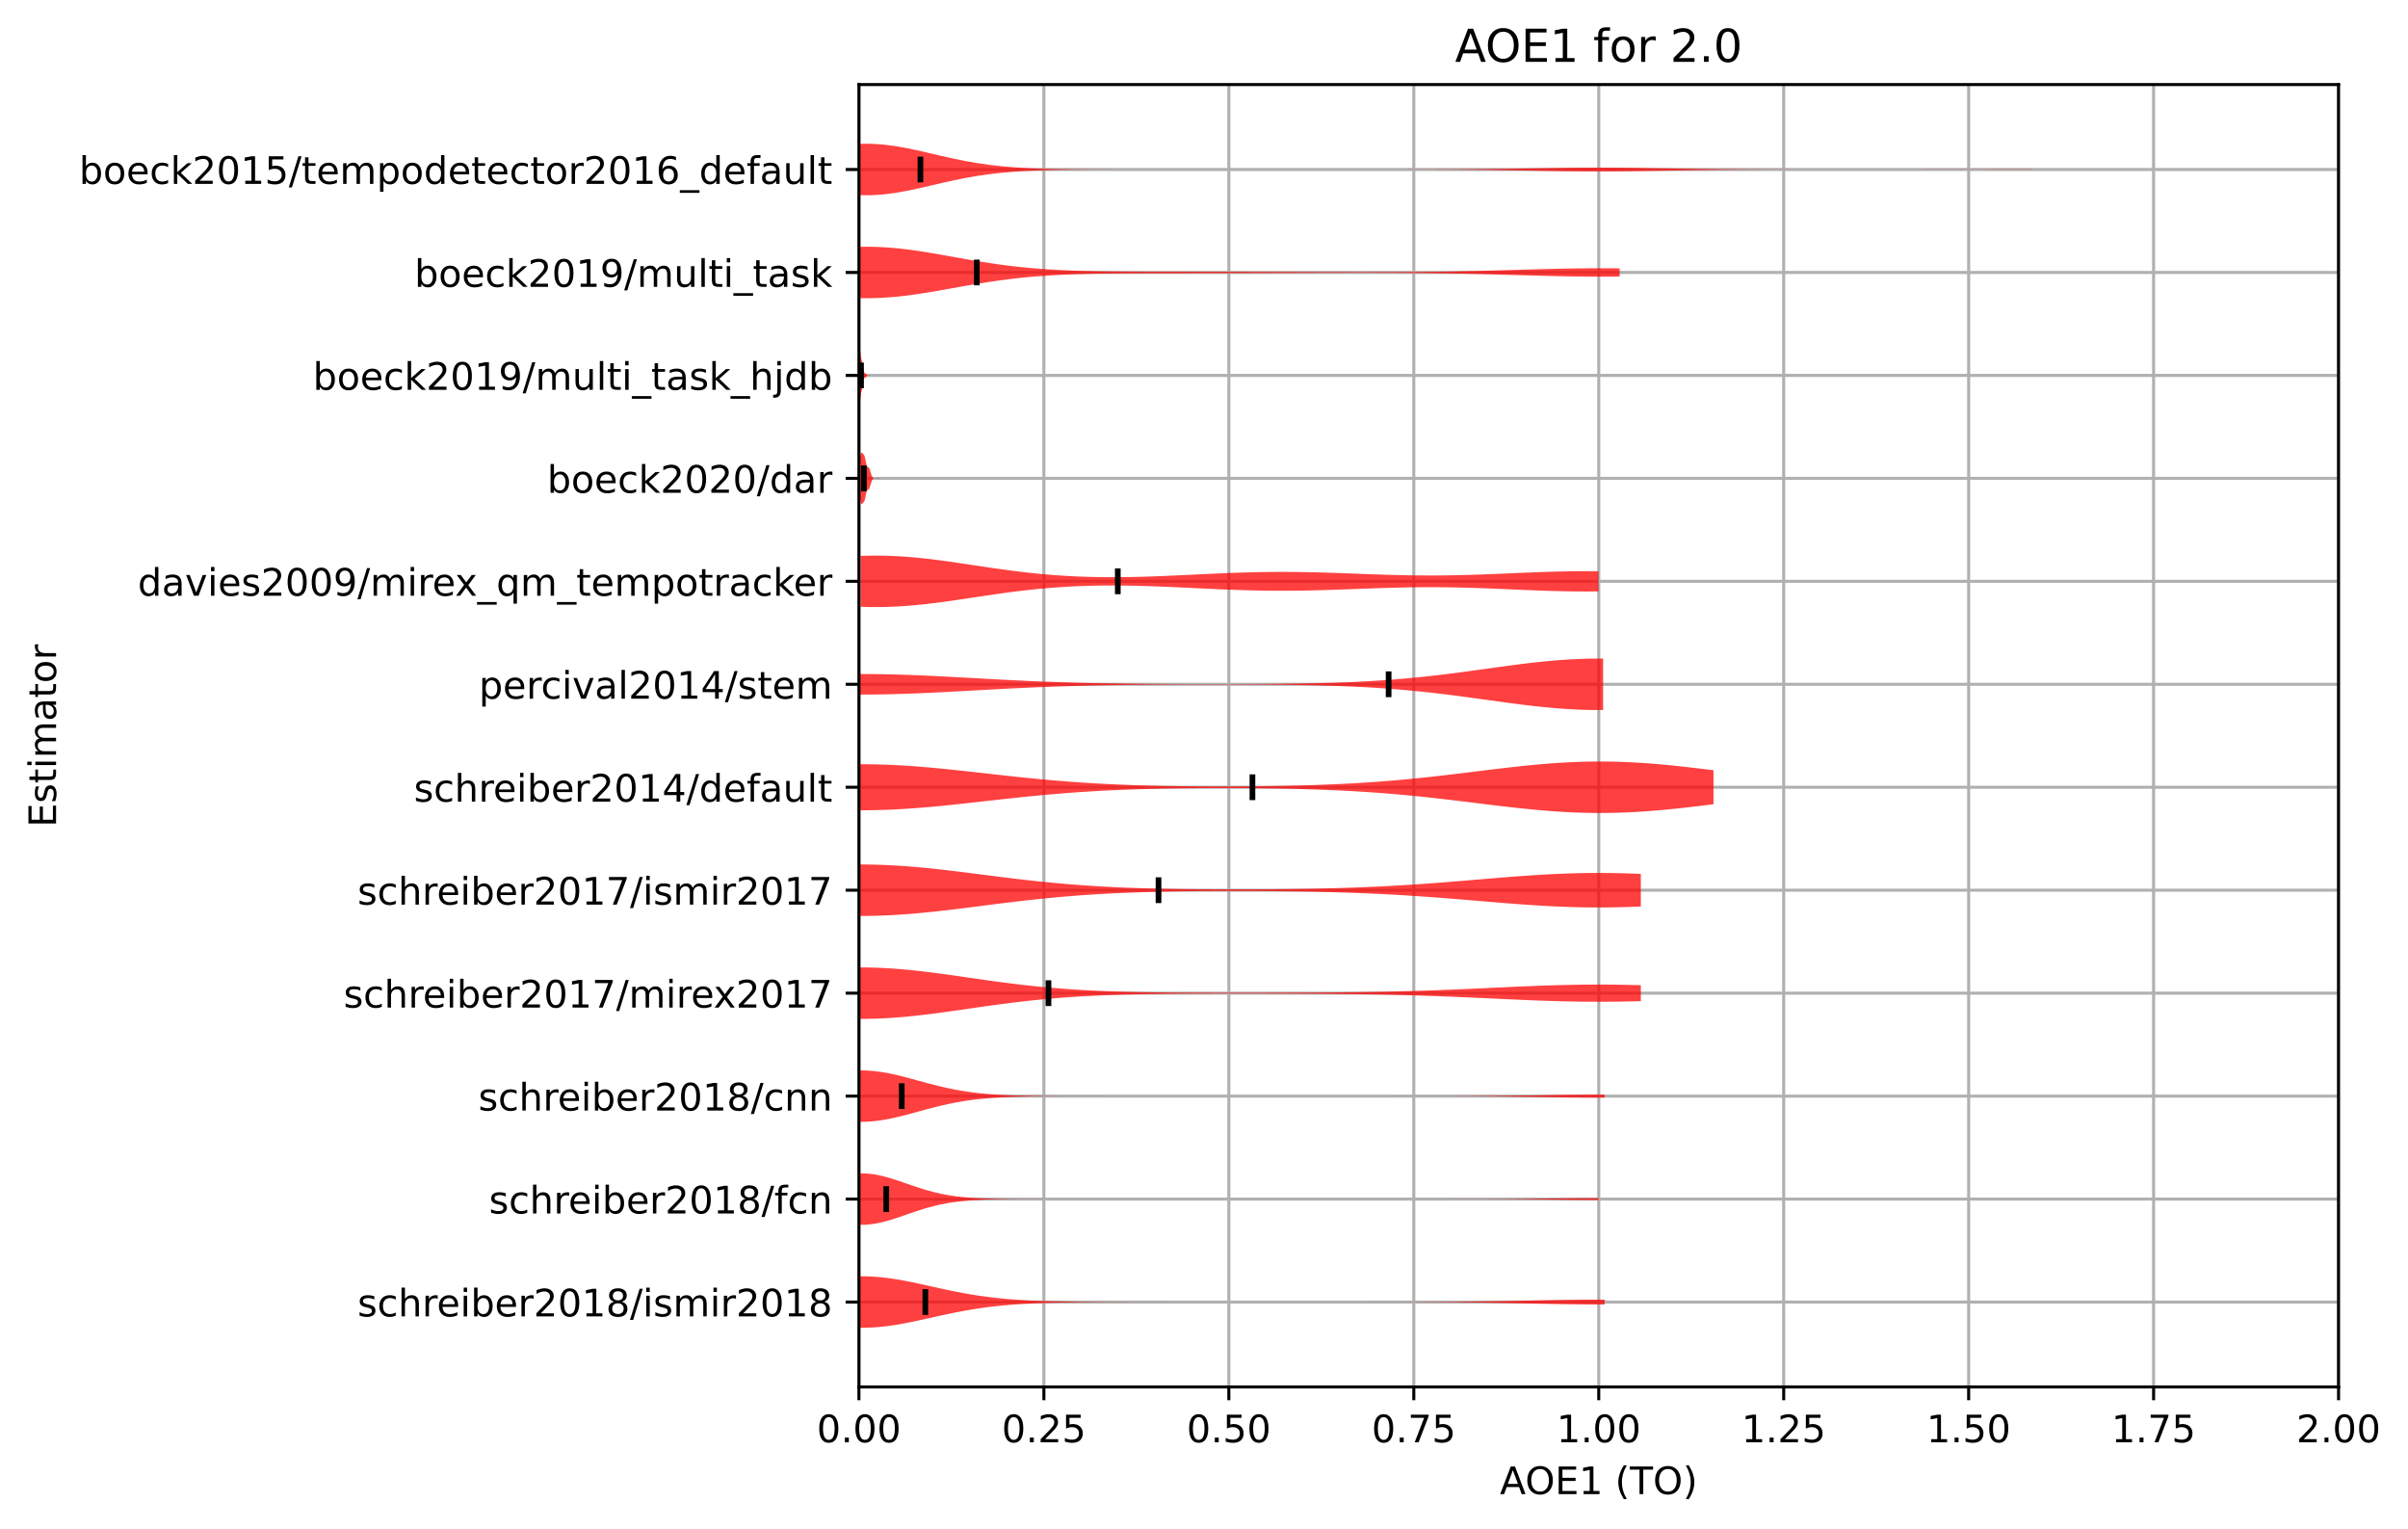 <?xml version="1.0" encoding="utf-8" standalone="no"?>
<!DOCTYPE svg PUBLIC "-//W3C//DTD SVG 1.1//EN"
  "http://www.w3.org/Graphics/SVG/1.1/DTD/svg11.dtd">
<!-- Created with matplotlib (https://matplotlib.org/) -->
<svg height="403.602pt" version="1.1" viewBox="0 0 635.68 403.602" width="635.68pt" xmlns="http://www.w3.org/2000/svg" xmlns:xlink="http://www.w3.org/1999/xlink">
 <defs>
  <style type="text/css">*{stroke-linecap:butt;stroke-linejoin:round;}</style>
 </defs>
 <g id="figure_1">
  <g id="patch_1">
   <path d="M -0 403.602 
L 635.68 403.602 
L 635.68 0 
L -0 0 
z
" style="fill:#ffffff;"/>
  </g>
  <g id="axes_1">
   <g id="patch_2">
    <path d="M 226.747 366.046 
L 617.347 366.046 
L 617.347 22.318 
L 226.747 22.318 
z
" style="fill:#ffffff;"/>
   </g>
   <g id="matplotlib.axis_1">
    <g id="xtick_1">
     <g id="line2d_1">
      <path clip-path="url(#p3d02fa0ccf)" d="M 226.747 366.046 
L 226.747 22.318 
" style="fill:none;stroke:#b0b0b0;stroke-linecap:square;stroke-width:0.8;"/>
     </g>
     <g id="line2d_2">
      <defs>
       <path d="M 0 0 
L 0 3.5 
" id="m058afe6db1" style="stroke:#000000;stroke-width:0.8;"/>
      </defs>
      <g>
       <use style="stroke:#000000;stroke-width:0.8;" x="226.747" xlink:href="#m058afe6db1" y="366.046"/>
      </g>
     </g>
     <g id="text_1">
      <!-- 0.00 -->
      <g transform="translate(215.614 380.645)scale(0.1 -0.1)">
       <defs>
        <path d="M 31.781 66.406 
Q 24.172 66.406 20.328 58.906 
Q 16.5 51.422 16.5 36.375 
Q 16.5 21.391 20.328 13.891 
Q 24.172 6.391 31.781 6.391 
Q 39.453 6.391 43.281 13.891 
Q 47.125 21.391 47.125 36.375 
Q 47.125 51.422 43.281 58.906 
Q 39.453 66.406 31.781 66.406 
z
M 31.781 74.219 
Q 44.047 74.219 50.516 64.516 
Q 56.984 54.828 56.984 36.375 
Q 56.984 17.969 50.516 8.266 
Q 44.047 -1.422 31.781 -1.422 
Q 19.531 -1.422 13.062 8.266 
Q 6.594 17.969 6.594 36.375 
Q 6.594 54.828 13.062 64.516 
Q 19.531 74.219 31.781 74.219 
z
" id="DejaVuSans-48"/>
        <path d="M 10.688 12.406 
L 21 12.406 
L 21 0 
L 10.688 0 
z
" id="DejaVuSans-46"/>
       </defs>
       <use xlink:href="#DejaVuSans-48"/>
       <use x="63.623" xlink:href="#DejaVuSans-46"/>
       <use x="95.41" xlink:href="#DejaVuSans-48"/>
       <use x="159.033" xlink:href="#DejaVuSans-48"/>
      </g>
     </g>
    </g>
    <g id="xtick_2">
     <g id="line2d_3">
      <path clip-path="url(#p3d02fa0ccf)" d="M 275.572 366.046 
L 275.572 22.318 
" style="fill:none;stroke:#b0b0b0;stroke-linecap:square;stroke-width:0.8;"/>
     </g>
     <g id="line2d_4">
      <g>
       <use style="stroke:#000000;stroke-width:0.8;" x="275.572" xlink:href="#m058afe6db1" y="366.046"/>
      </g>
     </g>
     <g id="text_2">
      <!-- 0.25 -->
      <g transform="translate(264.439 380.645)scale(0.1 -0.1)">
       <defs>
        <path d="M 19.188 8.297 
L 53.609 8.297 
L 53.609 0 
L 7.328 0 
L 7.328 8.297 
Q 12.938 14.109 22.625 23.891 
Q 32.328 33.688 34.812 36.531 
Q 39.547 41.844 41.422 45.531 
Q 43.312 49.219 43.312 52.781 
Q 43.312 58.594 39.234 62.25 
Q 35.156 65.922 28.609 65.922 
Q 23.969 65.922 18.812 64.312 
Q 13.672 62.703 7.812 59.422 
L 7.812 69.391 
Q 13.766 71.781 18.938 73 
Q 24.125 74.219 28.422 74.219 
Q 39.75 74.219 46.484 68.547 
Q 53.219 62.891 53.219 53.422 
Q 53.219 48.922 51.531 44.891 
Q 49.859 40.875 45.406 35.406 
Q 44.188 33.984 37.641 27.219 
Q 31.109 20.453 19.188 8.297 
z
" id="DejaVuSans-50"/>
        <path d="M 10.797 72.906 
L 49.516 72.906 
L 49.516 64.594 
L 19.828 64.594 
L 19.828 46.734 
Q 21.969 47.469 24.109 47.828 
Q 26.266 48.188 28.422 48.188 
Q 40.625 48.188 47.75 41.5 
Q 54.891 34.812 54.891 23.391 
Q 54.891 11.625 47.562 5.094 
Q 40.234 -1.422 26.906 -1.422 
Q 22.312 -1.422 17.547 -0.641 
Q 12.797 0.141 7.719 1.703 
L 7.719 11.625 
Q 12.109 9.234 16.797 8.062 
Q 21.484 6.891 26.703 6.891 
Q 35.156 6.891 40.078 11.328 
Q 45.016 15.766 45.016 23.391 
Q 45.016 31 40.078 35.438 
Q 35.156 39.891 26.703 39.891 
Q 22.75 39.891 18.812 39.016 
Q 14.891 38.141 10.797 36.281 
z
" id="DejaVuSans-53"/>
       </defs>
       <use xlink:href="#DejaVuSans-48"/>
       <use x="63.623" xlink:href="#DejaVuSans-46"/>
       <use x="95.41" xlink:href="#DejaVuSans-50"/>
       <use x="159.033" xlink:href="#DejaVuSans-53"/>
      </g>
     </g>
    </g>
    <g id="xtick_3">
     <g id="line2d_5">
      <path clip-path="url(#p3d02fa0ccf)" d="M 324.397 366.046 
L 324.397 22.318 
" style="fill:none;stroke:#b0b0b0;stroke-linecap:square;stroke-width:0.8;"/>
     </g>
     <g id="line2d_6">
      <g>
       <use style="stroke:#000000;stroke-width:0.8;" x="324.397" xlink:href="#m058afe6db1" y="366.046"/>
      </g>
     </g>
     <g id="text_3">
      <!-- 0.50 -->
      <g transform="translate(313.264 380.645)scale(0.1 -0.1)">
       <use xlink:href="#DejaVuSans-48"/>
       <use x="63.623" xlink:href="#DejaVuSans-46"/>
       <use x="95.41" xlink:href="#DejaVuSans-53"/>
       <use x="159.033" xlink:href="#DejaVuSans-48"/>
      </g>
     </g>
    </g>
    <g id="xtick_4">
     <g id="line2d_7">
      <path clip-path="url(#p3d02fa0ccf)" d="M 373.222 366.046 
L 373.222 22.318 
" style="fill:none;stroke:#b0b0b0;stroke-linecap:square;stroke-width:0.8;"/>
     </g>
     <g id="line2d_8">
      <g>
       <use style="stroke:#000000;stroke-width:0.8;" x="373.222" xlink:href="#m058afe6db1" y="366.046"/>
      </g>
     </g>
     <g id="text_4">
      <!-- 0.75 -->
      <g transform="translate(362.089 380.645)scale(0.1 -0.1)">
       <defs>
        <path d="M 8.203 72.906 
L 55.078 72.906 
L 55.078 68.703 
L 28.609 0 
L 18.312 0 
L 43.219 64.594 
L 8.203 64.594 
z
" id="DejaVuSans-55"/>
       </defs>
       <use xlink:href="#DejaVuSans-48"/>
       <use x="63.623" xlink:href="#DejaVuSans-46"/>
       <use x="95.41" xlink:href="#DejaVuSans-55"/>
       <use x="159.033" xlink:href="#DejaVuSans-53"/>
      </g>
     </g>
    </g>
    <g id="xtick_5">
     <g id="line2d_9">
      <path clip-path="url(#p3d02fa0ccf)" d="M 422.047 366.046 
L 422.047 22.318 
" style="fill:none;stroke:#b0b0b0;stroke-linecap:square;stroke-width:0.8;"/>
     </g>
     <g id="line2d_10">
      <g>
       <use style="stroke:#000000;stroke-width:0.8;" x="422.047" xlink:href="#m058afe6db1" y="366.046"/>
      </g>
     </g>
     <g id="text_5">
      <!-- 1.00 -->
      <g transform="translate(410.914 380.645)scale(0.1 -0.1)">
       <defs>
        <path d="M 12.406 8.297 
L 28.516 8.297 
L 28.516 63.922 
L 10.984 60.406 
L 10.984 69.391 
L 28.422 72.906 
L 38.281 72.906 
L 38.281 8.297 
L 54.391 8.297 
L 54.391 0 
L 12.406 0 
z
" id="DejaVuSans-49"/>
       </defs>
       <use xlink:href="#DejaVuSans-49"/>
       <use x="63.623" xlink:href="#DejaVuSans-46"/>
       <use x="95.41" xlink:href="#DejaVuSans-48"/>
       <use x="159.033" xlink:href="#DejaVuSans-48"/>
      </g>
     </g>
    </g>
    <g id="xtick_6">
     <g id="line2d_11">
      <path clip-path="url(#p3d02fa0ccf)" d="M 470.872 366.046 
L 470.872 22.318 
" style="fill:none;stroke:#b0b0b0;stroke-linecap:square;stroke-width:0.8;"/>
     </g>
     <g id="line2d_12">
      <g>
       <use style="stroke:#000000;stroke-width:0.8;" x="470.872" xlink:href="#m058afe6db1" y="366.046"/>
      </g>
     </g>
     <g id="text_6">
      <!-- 1.25 -->
      <g transform="translate(459.739 380.645)scale(0.1 -0.1)">
       <use xlink:href="#DejaVuSans-49"/>
       <use x="63.623" xlink:href="#DejaVuSans-46"/>
       <use x="95.41" xlink:href="#DejaVuSans-50"/>
       <use x="159.033" xlink:href="#DejaVuSans-53"/>
      </g>
     </g>
    </g>
    <g id="xtick_7">
     <g id="line2d_13">
      <path clip-path="url(#p3d02fa0ccf)" d="M 519.697 366.046 
L 519.697 22.318 
" style="fill:none;stroke:#b0b0b0;stroke-linecap:square;stroke-width:0.8;"/>
     </g>
     <g id="line2d_14">
      <g>
       <use style="stroke:#000000;stroke-width:0.8;" x="519.697" xlink:href="#m058afe6db1" y="366.046"/>
      </g>
     </g>
     <g id="text_7">
      <!-- 1.50 -->
      <g transform="translate(508.564 380.645)scale(0.1 -0.1)">
       <use xlink:href="#DejaVuSans-49"/>
       <use x="63.623" xlink:href="#DejaVuSans-46"/>
       <use x="95.41" xlink:href="#DejaVuSans-53"/>
       <use x="159.033" xlink:href="#DejaVuSans-48"/>
      </g>
     </g>
    </g>
    <g id="xtick_8">
     <g id="line2d_15">
      <path clip-path="url(#p3d02fa0ccf)" d="M 568.522 366.046 
L 568.522 22.318 
" style="fill:none;stroke:#b0b0b0;stroke-linecap:square;stroke-width:0.8;"/>
     </g>
     <g id="line2d_16">
      <g>
       <use style="stroke:#000000;stroke-width:0.8;" x="568.522" xlink:href="#m058afe6db1" y="366.046"/>
      </g>
     </g>
     <g id="text_8">
      <!-- 1.75 -->
      <g transform="translate(557.389 380.645)scale(0.1 -0.1)">
       <use xlink:href="#DejaVuSans-49"/>
       <use x="63.623" xlink:href="#DejaVuSans-46"/>
       <use x="95.41" xlink:href="#DejaVuSans-55"/>
       <use x="159.033" xlink:href="#DejaVuSans-53"/>
      </g>
     </g>
    </g>
    <g id="xtick_9">
     <g id="line2d_17">
      <path clip-path="url(#p3d02fa0ccf)" d="M 617.347 366.046 
L 617.347 22.318 
" style="fill:none;stroke:#b0b0b0;stroke-linecap:square;stroke-width:0.8;"/>
     </g>
     <g id="line2d_18">
      <g>
       <use style="stroke:#000000;stroke-width:0.8;" x="617.347" xlink:href="#m058afe6db1" y="366.046"/>
      </g>
     </g>
     <g id="text_9">
      <!-- 2.00 -->
      <g transform="translate(606.214 380.645)scale(0.1 -0.1)">
       <use xlink:href="#DejaVuSans-50"/>
       <use x="63.623" xlink:href="#DejaVuSans-46"/>
       <use x="95.41" xlink:href="#DejaVuSans-48"/>
       <use x="159.033" xlink:href="#DejaVuSans-48"/>
      </g>
     </g>
    </g>
    <g id="text_10">
     <!-- AOE1 (TO) -->
     <g transform="translate(395.957 394.323)scale(0.1 -0.1)">
      <defs>
       <path d="M 34.188 63.188 
L 20.797 26.906 
L 47.609 26.906 
z
M 28.609 72.906 
L 39.797 72.906 
L 67.578 0 
L 57.328 0 
L 50.688 18.703 
L 17.828 18.703 
L 11.188 0 
L 0.781 0 
z
" id="DejaVuSans-65"/>
       <path d="M 39.406 66.219 
Q 28.656 66.219 22.328 58.203 
Q 16.016 50.203 16.016 36.375 
Q 16.016 22.609 22.328 14.594 
Q 28.656 6.594 39.406 6.594 
Q 50.141 6.594 56.422 14.594 
Q 62.703 22.609 62.703 36.375 
Q 62.703 50.203 56.422 58.203 
Q 50.141 66.219 39.406 66.219 
z
M 39.406 74.219 
Q 54.734 74.219 63.906 63.938 
Q 73.094 53.656 73.094 36.375 
Q 73.094 19.141 63.906 8.859 
Q 54.734 -1.422 39.406 -1.422 
Q 24.031 -1.422 14.812 8.828 
Q 5.609 19.094 5.609 36.375 
Q 5.609 53.656 14.812 63.938 
Q 24.031 74.219 39.406 74.219 
z
" id="DejaVuSans-79"/>
       <path d="M 9.812 72.906 
L 55.906 72.906 
L 55.906 64.594 
L 19.672 64.594 
L 19.672 43.016 
L 54.391 43.016 
L 54.391 34.719 
L 19.672 34.719 
L 19.672 8.297 
L 56.781 8.297 
L 56.781 0 
L 9.812 0 
z
" id="DejaVuSans-69"/>
       <path id="DejaVuSans-32"/>
       <path d="M 31 75.875 
Q 24.469 64.656 21.281 53.656 
Q 18.109 42.672 18.109 31.391 
Q 18.109 20.125 21.312 9.062 
Q 24.516 -2 31 -13.188 
L 23.188 -13.188 
Q 15.875 -1.703 12.234 9.375 
Q 8.594 20.453 8.594 31.391 
Q 8.594 42.281 12.203 53.312 
Q 15.828 64.359 23.188 75.875 
z
" id="DejaVuSans-40"/>
       <path d="M -0.297 72.906 
L 61.375 72.906 
L 61.375 64.594 
L 35.5 64.594 
L 35.5 0 
L 25.594 0 
L 25.594 64.594 
L -0.297 64.594 
z
" id="DejaVuSans-84"/>
       <path d="M 8.016 75.875 
L 15.828 75.875 
Q 23.141 64.359 26.781 53.312 
Q 30.422 42.281 30.422 31.391 
Q 30.422 20.453 26.781 9.375 
Q 23.141 -1.703 15.828 -13.188 
L 8.016 -13.188 
Q 14.5 -2 17.703 9.062 
Q 20.906 20.125 20.906 31.391 
Q 20.906 42.672 17.703 53.656 
Q 14.5 64.656 8.016 75.875 
z
" id="DejaVuSans-41"/>
      </defs>
      <use xlink:href="#DejaVuSans-65"/>
      <use x="66.658" xlink:href="#DejaVuSans-79"/>
      <use x="145.369" xlink:href="#DejaVuSans-69"/>
      <use x="208.553" xlink:href="#DejaVuSans-49"/>
      <use x="272.176" xlink:href="#DejaVuSans-32"/>
      <use x="303.963" xlink:href="#DejaVuSans-40"/>
      <use x="342.977" xlink:href="#DejaVuSans-84"/>
      <use x="404.061" xlink:href="#DejaVuSans-79"/>
      <use x="482.771" xlink:href="#DejaVuSans-41"/>
     </g>
    </g>
   </g>
   <g id="matplotlib.axis_2">
    <g id="ytick_1">
     <g id="line2d_19">
      <path clip-path="url(#p3d02fa0ccf)" d="M 226.747 343.629 
L 617.347 343.629 
" style="fill:none;stroke:#b0b0b0;stroke-linecap:square;stroke-width:0.8;"/>
     </g>
     <g id="line2d_20">
      <defs>
       <path d="M 0 0 
L -3.5 0 
" id="m3b958cfb99" style="stroke:#000000;stroke-width:0.8;"/>
      </defs>
      <g>
       <use style="stroke:#000000;stroke-width:0.8;" x="226.747" xlink:href="#m3b958cfb99" y="343.629"/>
      </g>
     </g>
     <g id="text_11">
      <!-- schreiber2018/ismir2018 -->
      <g transform="translate(94.386 347.428)scale(0.1 -0.1)">
       <defs>
        <path d="M 44.281 53.078 
L 44.281 44.578 
Q 40.484 46.531 36.375 47.5 
Q 32.281 48.484 27.875 48.484 
Q 21.188 48.484 17.844 46.438 
Q 14.5 44.391 14.5 40.281 
Q 14.5 37.156 16.891 35.375 
Q 19.281 33.594 26.516 31.984 
L 29.594 31.297 
Q 39.156 29.25 43.188 25.516 
Q 47.219 21.781 47.219 15.094 
Q 47.219 7.469 41.188 3.016 
Q 35.156 -1.422 24.609 -1.422 
Q 20.219 -1.422 15.453 -0.562 
Q 10.688 0.297 5.422 2 
L 5.422 11.281 
Q 10.406 8.688 15.234 7.391 
Q 20.062 6.109 24.812 6.109 
Q 31.156 6.109 34.562 8.281 
Q 37.984 10.453 37.984 14.406 
Q 37.984 18.062 35.516 20.016 
Q 33.062 21.969 24.703 23.781 
L 21.578 24.516 
Q 13.234 26.266 9.516 29.906 
Q 5.812 33.547 5.812 39.891 
Q 5.812 47.609 11.281 51.797 
Q 16.75 56 26.812 56 
Q 31.781 56 36.172 55.266 
Q 40.578 54.547 44.281 53.078 
z
" id="DejaVuSans-115"/>
        <path d="M 48.781 52.594 
L 48.781 44.188 
Q 44.969 46.297 41.141 47.344 
Q 37.312 48.391 33.406 48.391 
Q 24.656 48.391 19.812 42.844 
Q 14.984 37.312 14.984 27.297 
Q 14.984 17.281 19.812 11.734 
Q 24.656 6.203 33.406 6.203 
Q 37.312 6.203 41.141 7.25 
Q 44.969 8.297 48.781 10.406 
L 48.781 2.094 
Q 45.016 0.344 40.984 -0.531 
Q 36.969 -1.422 32.422 -1.422 
Q 20.062 -1.422 12.781 6.344 
Q 5.516 14.109 5.516 27.297 
Q 5.516 40.672 12.859 48.328 
Q 20.219 56 33.016 56 
Q 37.156 56 41.109 55.141 
Q 45.062 54.297 48.781 52.594 
z
" id="DejaVuSans-99"/>
        <path d="M 54.891 33.016 
L 54.891 0 
L 45.906 0 
L 45.906 32.719 
Q 45.906 40.484 42.875 44.328 
Q 39.844 48.188 33.797 48.188 
Q 26.516 48.188 22.312 43.547 
Q 18.109 38.922 18.109 30.906 
L 18.109 0 
L 9.078 0 
L 9.078 75.984 
L 18.109 75.984 
L 18.109 46.188 
Q 21.344 51.125 25.703 53.562 
Q 30.078 56 35.797 56 
Q 45.219 56 50.047 50.172 
Q 54.891 44.344 54.891 33.016 
z
" id="DejaVuSans-104"/>
        <path d="M 41.109 46.297 
Q 39.594 47.172 37.812 47.578 
Q 36.031 48 33.891 48 
Q 26.266 48 22.188 43.047 
Q 18.109 38.094 18.109 28.812 
L 18.109 0 
L 9.078 0 
L 9.078 54.688 
L 18.109 54.688 
L 18.109 46.188 
Q 20.953 51.172 25.484 53.578 
Q 30.031 56 36.531 56 
Q 37.453 56 38.578 55.875 
Q 39.703 55.766 41.062 55.516 
z
" id="DejaVuSans-114"/>
        <path d="M 56.203 29.594 
L 56.203 25.203 
L 14.891 25.203 
Q 15.484 15.922 20.484 11.062 
Q 25.484 6.203 34.422 6.203 
Q 39.594 6.203 44.453 7.469 
Q 49.312 8.734 54.109 11.281 
L 54.109 2.781 
Q 49.266 0.734 44.188 -0.344 
Q 39.109 -1.422 33.891 -1.422 
Q 20.797 -1.422 13.156 6.188 
Q 5.516 13.812 5.516 26.812 
Q 5.516 40.234 12.766 48.109 
Q 20.016 56 32.328 56 
Q 43.359 56 49.781 48.891 
Q 56.203 41.797 56.203 29.594 
z
M 47.219 32.234 
Q 47.125 39.594 43.094 43.984 
Q 39.062 48.391 32.422 48.391 
Q 24.906 48.391 20.391 44.141 
Q 15.875 39.891 15.188 32.172 
z
" id="DejaVuSans-101"/>
        <path d="M 9.422 54.688 
L 18.406 54.688 
L 18.406 0 
L 9.422 0 
z
M 9.422 75.984 
L 18.406 75.984 
L 18.406 64.594 
L 9.422 64.594 
z
" id="DejaVuSans-105"/>
        <path d="M 48.688 27.297 
Q 48.688 37.203 44.609 42.844 
Q 40.531 48.484 33.406 48.484 
Q 26.266 48.484 22.188 42.844 
Q 18.109 37.203 18.109 27.297 
Q 18.109 17.391 22.188 11.75 
Q 26.266 6.109 33.406 6.109 
Q 40.531 6.109 44.609 11.75 
Q 48.688 17.391 48.688 27.297 
z
M 18.109 46.391 
Q 20.953 51.266 25.266 53.625 
Q 29.594 56 35.594 56 
Q 45.562 56 51.781 48.094 
Q 58.016 40.188 58.016 27.297 
Q 58.016 14.406 51.781 6.484 
Q 45.562 -1.422 35.594 -1.422 
Q 29.594 -1.422 25.266 0.953 
Q 20.953 3.328 18.109 8.203 
L 18.109 0 
L 9.078 0 
L 9.078 75.984 
L 18.109 75.984 
z
" id="DejaVuSans-98"/>
        <path d="M 31.781 34.625 
Q 24.75 34.625 20.719 30.859 
Q 16.703 27.094 16.703 20.516 
Q 16.703 13.922 20.719 10.156 
Q 24.75 6.391 31.781 6.391 
Q 38.812 6.391 42.859 10.172 
Q 46.922 13.969 46.922 20.516 
Q 46.922 27.094 42.891 30.859 
Q 38.875 34.625 31.781 34.625 
z
M 21.922 38.812 
Q 15.578 40.375 12.031 44.719 
Q 8.5 49.078 8.5 55.328 
Q 8.5 64.062 14.719 69.141 
Q 20.953 74.219 31.781 74.219 
Q 42.672 74.219 48.875 69.141 
Q 55.078 64.062 55.078 55.328 
Q 55.078 49.078 51.531 44.719 
Q 48 40.375 41.703 38.812 
Q 48.828 37.156 52.797 32.312 
Q 56.781 27.484 56.781 20.516 
Q 56.781 9.906 50.312 4.234 
Q 43.844 -1.422 31.781 -1.422 
Q 19.734 -1.422 13.25 4.234 
Q 6.781 9.906 6.781 20.516 
Q 6.781 27.484 10.781 32.312 
Q 14.797 37.156 21.922 38.812 
z
M 18.312 54.391 
Q 18.312 48.734 21.844 45.562 
Q 25.391 42.391 31.781 42.391 
Q 38.141 42.391 41.719 45.562 
Q 45.312 48.734 45.312 54.391 
Q 45.312 60.062 41.719 63.234 
Q 38.141 66.406 31.781 66.406 
Q 25.391 66.406 21.844 63.234 
Q 18.312 60.062 18.312 54.391 
z
" id="DejaVuSans-56"/>
        <path d="M 25.391 72.906 
L 33.688 72.906 
L 8.297 -9.281 
L 0 -9.281 
z
" id="DejaVuSans-47"/>
        <path d="M 52 44.188 
Q 55.375 50.25 60.062 53.125 
Q 64.75 56 71.094 56 
Q 79.641 56 84.281 50.016 
Q 88.922 44.047 88.922 33.016 
L 88.922 0 
L 79.891 0 
L 79.891 32.719 
Q 79.891 40.578 77.094 44.375 
Q 74.312 48.188 68.609 48.188 
Q 61.625 48.188 57.562 43.547 
Q 53.516 38.922 53.516 30.906 
L 53.516 0 
L 44.484 0 
L 44.484 32.719 
Q 44.484 40.625 41.703 44.406 
Q 38.922 48.188 33.109 48.188 
Q 26.219 48.188 22.156 43.531 
Q 18.109 38.875 18.109 30.906 
L 18.109 0 
L 9.078 0 
L 9.078 54.688 
L 18.109 54.688 
L 18.109 46.188 
Q 21.188 51.219 25.484 53.609 
Q 29.781 56 35.688 56 
Q 41.656 56 45.828 52.969 
Q 50 49.953 52 44.188 
z
" id="DejaVuSans-109"/>
       </defs>
       <use xlink:href="#DejaVuSans-115"/>
       <use x="52.1" xlink:href="#DejaVuSans-99"/>
       <use x="107.08" xlink:href="#DejaVuSans-104"/>
       <use x="170.459" xlink:href="#DejaVuSans-114"/>
       <use x="209.322" xlink:href="#DejaVuSans-101"/>
       <use x="270.846" xlink:href="#DejaVuSans-105"/>
       <use x="298.629" xlink:href="#DejaVuSans-98"/>
       <use x="362.105" xlink:href="#DejaVuSans-101"/>
       <use x="423.629" xlink:href="#DejaVuSans-114"/>
       <use x="464.742" xlink:href="#DejaVuSans-50"/>
       <use x="528.365" xlink:href="#DejaVuSans-48"/>
       <use x="591.988" xlink:href="#DejaVuSans-49"/>
       <use x="655.611" xlink:href="#DejaVuSans-56"/>
       <use x="719.234" xlink:href="#DejaVuSans-47"/>
       <use x="752.926" xlink:href="#DejaVuSans-105"/>
       <use x="780.709" xlink:href="#DejaVuSans-115"/>
       <use x="832.809" xlink:href="#DejaVuSans-109"/>
       <use x="930.221" xlink:href="#DejaVuSans-105"/>
       <use x="958.004" xlink:href="#DejaVuSans-114"/>
       <use x="999.117" xlink:href="#DejaVuSans-50"/>
       <use x="1062.74" xlink:href="#DejaVuSans-48"/>
       <use x="1126.363" xlink:href="#DejaVuSans-49"/>
       <use x="1189.986" xlink:href="#DejaVuSans-56"/>
      </g>
     </g>
    </g>
    <g id="ytick_2">
     <g id="line2d_21">
      <path clip-path="url(#p3d02fa0ccf)" d="M 226.747 316.457 
L 617.347 316.457 
" style="fill:none;stroke:#b0b0b0;stroke-linecap:square;stroke-width:0.8;"/>
     </g>
     <g id="line2d_22">
      <g>
       <use style="stroke:#000000;stroke-width:0.8;" x="226.747" xlink:href="#m3b958cfb99" y="316.457"/>
      </g>
     </g>
     <g id="text_12">
      <!-- schreiber2018/fcn -->
      <g transform="translate(129.097 320.256)scale(0.1 -0.1)">
       <defs>
        <path d="M 37.109 75.984 
L 37.109 68.5 
L 28.516 68.5 
Q 23.688 68.5 21.797 66.547 
Q 19.922 64.594 19.922 59.516 
L 19.922 54.688 
L 34.719 54.688 
L 34.719 47.703 
L 19.922 47.703 
L 19.922 0 
L 10.891 0 
L 10.891 47.703 
L 2.297 47.703 
L 2.297 54.688 
L 10.891 54.688 
L 10.891 58.5 
Q 10.891 67.625 15.141 71.797 
Q 19.391 75.984 28.609 75.984 
z
" id="DejaVuSans-102"/>
        <path d="M 54.891 33.016 
L 54.891 0 
L 45.906 0 
L 45.906 32.719 
Q 45.906 40.484 42.875 44.328 
Q 39.844 48.188 33.797 48.188 
Q 26.516 48.188 22.312 43.547 
Q 18.109 38.922 18.109 30.906 
L 18.109 0 
L 9.078 0 
L 9.078 54.688 
L 18.109 54.688 
L 18.109 46.188 
Q 21.344 51.125 25.703 53.562 
Q 30.078 56 35.797 56 
Q 45.219 56 50.047 50.172 
Q 54.891 44.344 54.891 33.016 
z
" id="DejaVuSans-110"/>
       </defs>
       <use xlink:href="#DejaVuSans-115"/>
       <use x="52.1" xlink:href="#DejaVuSans-99"/>
       <use x="107.08" xlink:href="#DejaVuSans-104"/>
       <use x="170.459" xlink:href="#DejaVuSans-114"/>
       <use x="209.322" xlink:href="#DejaVuSans-101"/>
       <use x="270.846" xlink:href="#DejaVuSans-105"/>
       <use x="298.629" xlink:href="#DejaVuSans-98"/>
       <use x="362.105" xlink:href="#DejaVuSans-101"/>
       <use x="423.629" xlink:href="#DejaVuSans-114"/>
       <use x="464.742" xlink:href="#DejaVuSans-50"/>
       <use x="528.365" xlink:href="#DejaVuSans-48"/>
       <use x="591.988" xlink:href="#DejaVuSans-49"/>
       <use x="655.611" xlink:href="#DejaVuSans-56"/>
       <use x="719.234" xlink:href="#DejaVuSans-47"/>
       <use x="752.926" xlink:href="#DejaVuSans-102"/>
       <use x="788.131" xlink:href="#DejaVuSans-99"/>
       <use x="843.111" xlink:href="#DejaVuSans-110"/>
      </g>
     </g>
    </g>
    <g id="ytick_3">
     <g id="line2d_23">
      <path clip-path="url(#p3d02fa0ccf)" d="M 226.747 289.285 
L 617.347 289.285 
" style="fill:none;stroke:#b0b0b0;stroke-linecap:square;stroke-width:0.8;"/>
     </g>
     <g id="line2d_24">
      <g>
       <use style="stroke:#000000;stroke-width:0.8;" x="226.747" xlink:href="#m3b958cfb99" y="289.285"/>
      </g>
     </g>
     <g id="text_13">
      <!-- schreiber2018/cnn -->
      <g transform="translate(126.28 293.084)scale(0.1 -0.1)">
       <use xlink:href="#DejaVuSans-115"/>
       <use x="52.1" xlink:href="#DejaVuSans-99"/>
       <use x="107.08" xlink:href="#DejaVuSans-104"/>
       <use x="170.459" xlink:href="#DejaVuSans-114"/>
       <use x="209.322" xlink:href="#DejaVuSans-101"/>
       <use x="270.846" xlink:href="#DejaVuSans-105"/>
       <use x="298.629" xlink:href="#DejaVuSans-98"/>
       <use x="362.105" xlink:href="#DejaVuSans-101"/>
       <use x="423.629" xlink:href="#DejaVuSans-114"/>
       <use x="464.742" xlink:href="#DejaVuSans-50"/>
       <use x="528.365" xlink:href="#DejaVuSans-48"/>
       <use x="591.988" xlink:href="#DejaVuSans-49"/>
       <use x="655.611" xlink:href="#DejaVuSans-56"/>
       <use x="719.234" xlink:href="#DejaVuSans-47"/>
       <use x="752.926" xlink:href="#DejaVuSans-99"/>
       <use x="807.906" xlink:href="#DejaVuSans-110"/>
       <use x="871.285" xlink:href="#DejaVuSans-110"/>
      </g>
     </g>
    </g>
    <g id="ytick_4">
     <g id="line2d_25">
      <path clip-path="url(#p3d02fa0ccf)" d="M 226.747 262.113 
L 617.347 262.113 
" style="fill:none;stroke:#b0b0b0;stroke-linecap:square;stroke-width:0.8;"/>
     </g>
     <g id="line2d_26">
      <g>
       <use style="stroke:#000000;stroke-width:0.8;" x="226.747" xlink:href="#m3b958cfb99" y="262.113"/>
      </g>
     </g>
     <g id="text_14">
      <!-- schreiber2017/mirex2017 -->
      <g transform="translate(90.702 265.912)scale(0.1 -0.1)">
       <defs>
        <path d="M 54.891 54.688 
L 35.109 28.078 
L 55.906 0 
L 45.312 0 
L 29.391 21.484 
L 13.484 0 
L 2.875 0 
L 24.125 28.609 
L 4.688 54.688 
L 15.281 54.688 
L 29.781 35.203 
L 44.281 54.688 
z
" id="DejaVuSans-120"/>
       </defs>
       <use xlink:href="#DejaVuSans-115"/>
       <use x="52.1" xlink:href="#DejaVuSans-99"/>
       <use x="107.08" xlink:href="#DejaVuSans-104"/>
       <use x="170.459" xlink:href="#DejaVuSans-114"/>
       <use x="209.322" xlink:href="#DejaVuSans-101"/>
       <use x="270.846" xlink:href="#DejaVuSans-105"/>
       <use x="298.629" xlink:href="#DejaVuSans-98"/>
       <use x="362.105" xlink:href="#DejaVuSans-101"/>
       <use x="423.629" xlink:href="#DejaVuSans-114"/>
       <use x="464.742" xlink:href="#DejaVuSans-50"/>
       <use x="528.365" xlink:href="#DejaVuSans-48"/>
       <use x="591.988" xlink:href="#DejaVuSans-49"/>
       <use x="655.611" xlink:href="#DejaVuSans-55"/>
       <use x="719.234" xlink:href="#DejaVuSans-47"/>
       <use x="752.926" xlink:href="#DejaVuSans-109"/>
       <use x="850.338" xlink:href="#DejaVuSans-105"/>
       <use x="878.121" xlink:href="#DejaVuSans-114"/>
       <use x="916.984" xlink:href="#DejaVuSans-101"/>
       <use x="976.758" xlink:href="#DejaVuSans-120"/>
       <use x="1035.938" xlink:href="#DejaVuSans-50"/>
       <use x="1099.561" xlink:href="#DejaVuSans-48"/>
       <use x="1163.184" xlink:href="#DejaVuSans-49"/>
       <use x="1226.807" xlink:href="#DejaVuSans-55"/>
      </g>
     </g>
    </g>
    <g id="ytick_5">
     <g id="line2d_27">
      <path clip-path="url(#p3d02fa0ccf)" d="M 226.747 234.94 
L 617.347 234.94 
" style="fill:none;stroke:#b0b0b0;stroke-linecap:square;stroke-width:0.8;"/>
     </g>
     <g id="line2d_28">
      <g>
       <use style="stroke:#000000;stroke-width:0.8;" x="226.747" xlink:href="#m3b958cfb99" y="234.94"/>
      </g>
     </g>
     <g id="text_15">
      <!-- schreiber2017/ismir2017 -->
      <g transform="translate(94.386 238.74)scale(0.1 -0.1)">
       <use xlink:href="#DejaVuSans-115"/>
       <use x="52.1" xlink:href="#DejaVuSans-99"/>
       <use x="107.08" xlink:href="#DejaVuSans-104"/>
       <use x="170.459" xlink:href="#DejaVuSans-114"/>
       <use x="209.322" xlink:href="#DejaVuSans-101"/>
       <use x="270.846" xlink:href="#DejaVuSans-105"/>
       <use x="298.629" xlink:href="#DejaVuSans-98"/>
       <use x="362.105" xlink:href="#DejaVuSans-101"/>
       <use x="423.629" xlink:href="#DejaVuSans-114"/>
       <use x="464.742" xlink:href="#DejaVuSans-50"/>
       <use x="528.365" xlink:href="#DejaVuSans-48"/>
       <use x="591.988" xlink:href="#DejaVuSans-49"/>
       <use x="655.611" xlink:href="#DejaVuSans-55"/>
       <use x="719.234" xlink:href="#DejaVuSans-47"/>
       <use x="752.926" xlink:href="#DejaVuSans-105"/>
       <use x="780.709" xlink:href="#DejaVuSans-115"/>
       <use x="832.809" xlink:href="#DejaVuSans-109"/>
       <use x="930.221" xlink:href="#DejaVuSans-105"/>
       <use x="958.004" xlink:href="#DejaVuSans-114"/>
       <use x="999.117" xlink:href="#DejaVuSans-50"/>
       <use x="1062.74" xlink:href="#DejaVuSans-48"/>
       <use x="1126.363" xlink:href="#DejaVuSans-49"/>
       <use x="1189.986" xlink:href="#DejaVuSans-55"/>
      </g>
     </g>
    </g>
    <g id="ytick_6">
     <g id="line2d_29">
      <path clip-path="url(#p3d02fa0ccf)" d="M 226.747 207.768 
L 617.347 207.768 
" style="fill:none;stroke:#b0b0b0;stroke-linecap:square;stroke-width:0.8;"/>
     </g>
     <g id="line2d_30">
      <g>
       <use style="stroke:#000000;stroke-width:0.8;" x="226.747" xlink:href="#m3b958cfb99" y="207.768"/>
      </g>
     </g>
     <g id="text_16">
      <!-- schreiber2014/default -->
      <g transform="translate(109.267 211.567)scale(0.1 -0.1)">
       <defs>
        <path d="M 37.797 64.312 
L 12.891 25.391 
L 37.797 25.391 
z
M 35.203 72.906 
L 47.609 72.906 
L 47.609 25.391 
L 58.016 25.391 
L 58.016 17.188 
L 47.609 17.188 
L 47.609 0 
L 37.797 0 
L 37.797 17.188 
L 4.891 17.188 
L 4.891 26.703 
z
" id="DejaVuSans-52"/>
        <path d="M 45.406 46.391 
L 45.406 75.984 
L 54.391 75.984 
L 54.391 0 
L 45.406 0 
L 45.406 8.203 
Q 42.578 3.328 38.25 0.953 
Q 33.938 -1.422 27.875 -1.422 
Q 17.969 -1.422 11.734 6.484 
Q 5.516 14.406 5.516 27.297 
Q 5.516 40.188 11.734 48.094 
Q 17.969 56 27.875 56 
Q 33.938 56 38.25 53.625 
Q 42.578 51.266 45.406 46.391 
z
M 14.797 27.297 
Q 14.797 17.391 18.875 11.75 
Q 22.953 6.109 30.078 6.109 
Q 37.203 6.109 41.297 11.75 
Q 45.406 17.391 45.406 27.297 
Q 45.406 37.203 41.297 42.844 
Q 37.203 48.484 30.078 48.484 
Q 22.953 48.484 18.875 42.844 
Q 14.797 37.203 14.797 27.297 
z
" id="DejaVuSans-100"/>
        <path d="M 34.281 27.484 
Q 23.391 27.484 19.188 25 
Q 14.984 22.516 14.984 16.5 
Q 14.984 11.719 18.141 8.906 
Q 21.297 6.109 26.703 6.109 
Q 34.188 6.109 38.703 11.406 
Q 43.219 16.703 43.219 25.484 
L 43.219 27.484 
z
M 52.203 31.203 
L 52.203 0 
L 43.219 0 
L 43.219 8.297 
Q 40.141 3.328 35.547 0.953 
Q 30.953 -1.422 24.312 -1.422 
Q 15.922 -1.422 10.953 3.297 
Q 6 8.016 6 15.922 
Q 6 25.141 12.172 29.828 
Q 18.359 34.516 30.609 34.516 
L 43.219 34.516 
L 43.219 35.406 
Q 43.219 41.609 39.141 45 
Q 35.062 48.391 27.688 48.391 
Q 23 48.391 18.547 47.266 
Q 14.109 46.141 10.016 43.891 
L 10.016 52.203 
Q 14.938 54.109 19.578 55.047 
Q 24.219 56 28.609 56 
Q 40.484 56 46.344 49.844 
Q 52.203 43.703 52.203 31.203 
z
" id="DejaVuSans-97"/>
        <path d="M 8.5 21.578 
L 8.5 54.688 
L 17.484 54.688 
L 17.484 21.922 
Q 17.484 14.156 20.5 10.266 
Q 23.531 6.391 29.594 6.391 
Q 36.859 6.391 41.078 11.031 
Q 45.312 15.672 45.312 23.688 
L 45.312 54.688 
L 54.297 54.688 
L 54.297 0 
L 45.312 0 
L 45.312 8.406 
Q 42.047 3.422 37.719 1 
Q 33.406 -1.422 27.688 -1.422 
Q 18.266 -1.422 13.375 4.438 
Q 8.5 10.297 8.5 21.578 
z
M 31.109 56 
z
" id="DejaVuSans-117"/>
        <path d="M 9.422 75.984 
L 18.406 75.984 
L 18.406 0 
L 9.422 0 
z
" id="DejaVuSans-108"/>
        <path d="M 18.312 70.219 
L 18.312 54.688 
L 36.812 54.688 
L 36.812 47.703 
L 18.312 47.703 
L 18.312 18.016 
Q 18.312 11.328 20.141 9.422 
Q 21.969 7.516 27.594 7.516 
L 36.812 7.516 
L 36.812 0 
L 27.594 0 
Q 17.188 0 13.234 3.875 
Q 9.281 7.766 9.281 18.016 
L 9.281 47.703 
L 2.688 47.703 
L 2.688 54.688 
L 9.281 54.688 
L 9.281 70.219 
z
" id="DejaVuSans-116"/>
       </defs>
       <use xlink:href="#DejaVuSans-115"/>
       <use x="52.1" xlink:href="#DejaVuSans-99"/>
       <use x="107.08" xlink:href="#DejaVuSans-104"/>
       <use x="170.459" xlink:href="#DejaVuSans-114"/>
       <use x="209.322" xlink:href="#DejaVuSans-101"/>
       <use x="270.846" xlink:href="#DejaVuSans-105"/>
       <use x="298.629" xlink:href="#DejaVuSans-98"/>
       <use x="362.105" xlink:href="#DejaVuSans-101"/>
       <use x="423.629" xlink:href="#DejaVuSans-114"/>
       <use x="464.742" xlink:href="#DejaVuSans-50"/>
       <use x="528.365" xlink:href="#DejaVuSans-48"/>
       <use x="591.988" xlink:href="#DejaVuSans-49"/>
       <use x="655.611" xlink:href="#DejaVuSans-52"/>
       <use x="719.234" xlink:href="#DejaVuSans-47"/>
       <use x="752.926" xlink:href="#DejaVuSans-100"/>
       <use x="816.402" xlink:href="#DejaVuSans-101"/>
       <use x="877.926" xlink:href="#DejaVuSans-102"/>
       <use x="913.131" xlink:href="#DejaVuSans-97"/>
       <use x="974.41" xlink:href="#DejaVuSans-117"/>
       <use x="1037.789" xlink:href="#DejaVuSans-108"/>
       <use x="1065.572" xlink:href="#DejaVuSans-116"/>
      </g>
     </g>
    </g>
    <g id="ytick_7">
     <g id="line2d_31">
      <path clip-path="url(#p3d02fa0ccf)" d="M 226.747 180.596 
L 617.347 180.596 
" style="fill:none;stroke:#b0b0b0;stroke-linecap:square;stroke-width:0.8;"/>
     </g>
     <g id="line2d_32">
      <g>
       <use style="stroke:#000000;stroke-width:0.8;" x="226.747" xlink:href="#m3b958cfb99" y="180.596"/>
      </g>
     </g>
     <g id="text_17">
      <!-- percival2014/stem -->
      <g transform="translate(126.416 184.395)scale(0.1 -0.1)">
       <defs>
        <path d="M 18.109 8.203 
L 18.109 -20.797 
L 9.078 -20.797 
L 9.078 54.688 
L 18.109 54.688 
L 18.109 46.391 
Q 20.953 51.266 25.266 53.625 
Q 29.594 56 35.594 56 
Q 45.562 56 51.781 48.094 
Q 58.016 40.188 58.016 27.297 
Q 58.016 14.406 51.781 6.484 
Q 45.562 -1.422 35.594 -1.422 
Q 29.594 -1.422 25.266 0.953 
Q 20.953 3.328 18.109 8.203 
z
M 48.688 27.297 
Q 48.688 37.203 44.609 42.844 
Q 40.531 48.484 33.406 48.484 
Q 26.266 48.484 22.188 42.844 
Q 18.109 37.203 18.109 27.297 
Q 18.109 17.391 22.188 11.75 
Q 26.266 6.109 33.406 6.109 
Q 40.531 6.109 44.609 11.75 
Q 48.688 17.391 48.688 27.297 
z
" id="DejaVuSans-112"/>
        <path d="M 2.984 54.688 
L 12.5 54.688 
L 29.594 8.797 
L 46.688 54.688 
L 56.203 54.688 
L 35.688 0 
L 23.484 0 
z
" id="DejaVuSans-118"/>
       </defs>
       <use xlink:href="#DejaVuSans-112"/>
       <use x="63.477" xlink:href="#DejaVuSans-101"/>
       <use x="125" xlink:href="#DejaVuSans-114"/>
       <use x="163.863" xlink:href="#DejaVuSans-99"/>
       <use x="218.844" xlink:href="#DejaVuSans-105"/>
       <use x="246.627" xlink:href="#DejaVuSans-118"/>
       <use x="305.807" xlink:href="#DejaVuSans-97"/>
       <use x="367.086" xlink:href="#DejaVuSans-108"/>
       <use x="394.869" xlink:href="#DejaVuSans-50"/>
       <use x="458.492" xlink:href="#DejaVuSans-48"/>
       <use x="522.115" xlink:href="#DejaVuSans-49"/>
       <use x="585.738" xlink:href="#DejaVuSans-52"/>
       <use x="649.361" xlink:href="#DejaVuSans-47"/>
       <use x="683.053" xlink:href="#DejaVuSans-115"/>
       <use x="735.152" xlink:href="#DejaVuSans-116"/>
       <use x="774.361" xlink:href="#DejaVuSans-101"/>
       <use x="835.885" xlink:href="#DejaVuSans-109"/>
      </g>
     </g>
    </g>
    <g id="ytick_8">
     <g id="line2d_33">
      <path clip-path="url(#p3d02fa0ccf)" d="M 226.747 153.424 
L 617.347 153.424 
" style="fill:none;stroke:#b0b0b0;stroke-linecap:square;stroke-width:0.8;"/>
     </g>
     <g id="line2d_34">
      <g>
       <use style="stroke:#000000;stroke-width:0.8;" x="226.747" xlink:href="#m3b958cfb99" y="153.424"/>
      </g>
     </g>
     <g id="text_18">
      <!-- davies2009/mirex_qm_tempotracker -->
      <g transform="translate(36.37 157.223)scale(0.1 -0.1)">
       <defs>
        <path d="M 10.984 1.516 
L 10.984 10.5 
Q 14.703 8.734 18.5 7.812 
Q 22.312 6.891 25.984 6.891 
Q 35.75 6.891 40.891 13.453 
Q 46.047 20.016 46.781 33.406 
Q 43.953 29.203 39.594 26.953 
Q 35.25 24.703 29.984 24.703 
Q 19.047 24.703 12.672 31.312 
Q 6.297 37.938 6.297 49.422 
Q 6.297 60.641 12.938 67.422 
Q 19.578 74.219 30.609 74.219 
Q 43.266 74.219 49.922 64.516 
Q 56.594 54.828 56.594 36.375 
Q 56.594 19.141 48.406 8.859 
Q 40.234 -1.422 26.422 -1.422 
Q 22.703 -1.422 18.891 -0.688 
Q 15.094 0.047 10.984 1.516 
z
M 30.609 32.422 
Q 37.25 32.422 41.125 36.953 
Q 45.016 41.5 45.016 49.422 
Q 45.016 57.281 41.125 61.844 
Q 37.25 66.406 30.609 66.406 
Q 23.969 66.406 20.094 61.844 
Q 16.219 57.281 16.219 49.422 
Q 16.219 41.5 20.094 36.953 
Q 23.969 32.422 30.609 32.422 
z
" id="DejaVuSans-57"/>
        <path d="M 50.984 -16.609 
L 50.984 -23.578 
L -0.984 -23.578 
L -0.984 -16.609 
z
" id="DejaVuSans-95"/>
        <path d="M 14.797 27.297 
Q 14.797 17.391 18.875 11.75 
Q 22.953 6.109 30.078 6.109 
Q 37.203 6.109 41.297 11.75 
Q 45.406 17.391 45.406 27.297 
Q 45.406 37.203 41.297 42.844 
Q 37.203 48.484 30.078 48.484 
Q 22.953 48.484 18.875 42.844 
Q 14.797 37.203 14.797 27.297 
z
M 45.406 8.203 
Q 42.578 3.328 38.25 0.953 
Q 33.938 -1.422 27.875 -1.422 
Q 17.969 -1.422 11.734 6.484 
Q 5.516 14.406 5.516 27.297 
Q 5.516 40.188 11.734 48.094 
Q 17.969 56 27.875 56 
Q 33.938 56 38.25 53.625 
Q 42.578 51.266 45.406 46.391 
L 45.406 54.688 
L 54.391 54.688 
L 54.391 -20.797 
L 45.406 -20.797 
z
" id="DejaVuSans-113"/>
        <path d="M 30.609 48.391 
Q 23.391 48.391 19.188 42.75 
Q 14.984 37.109 14.984 27.297 
Q 14.984 17.484 19.156 11.844 
Q 23.344 6.203 30.609 6.203 
Q 37.797 6.203 41.984 11.859 
Q 46.188 17.531 46.188 27.297 
Q 46.188 37.016 41.984 42.703 
Q 37.797 48.391 30.609 48.391 
z
M 30.609 56 
Q 42.328 56 49.016 48.375 
Q 55.719 40.766 55.719 27.297 
Q 55.719 13.875 49.016 6.219 
Q 42.328 -1.422 30.609 -1.422 
Q 18.844 -1.422 12.172 6.219 
Q 5.516 13.875 5.516 27.297 
Q 5.516 40.766 12.172 48.375 
Q 18.844 56 30.609 56 
z
" id="DejaVuSans-111"/>
        <path d="M 9.078 75.984 
L 18.109 75.984 
L 18.109 31.109 
L 44.922 54.688 
L 56.391 54.688 
L 27.391 29.109 
L 57.625 0 
L 45.906 0 
L 18.109 26.703 
L 18.109 0 
L 9.078 0 
z
" id="DejaVuSans-107"/>
       </defs>
       <use xlink:href="#DejaVuSans-100"/>
       <use x="63.477" xlink:href="#DejaVuSans-97"/>
       <use x="124.756" xlink:href="#DejaVuSans-118"/>
       <use x="183.936" xlink:href="#DejaVuSans-105"/>
       <use x="211.719" xlink:href="#DejaVuSans-101"/>
       <use x="273.242" xlink:href="#DejaVuSans-115"/>
       <use x="325.342" xlink:href="#DejaVuSans-50"/>
       <use x="388.965" xlink:href="#DejaVuSans-48"/>
       <use x="452.588" xlink:href="#DejaVuSans-48"/>
       <use x="516.211" xlink:href="#DejaVuSans-57"/>
       <use x="579.834" xlink:href="#DejaVuSans-47"/>
       <use x="613.525" xlink:href="#DejaVuSans-109"/>
       <use x="710.938" xlink:href="#DejaVuSans-105"/>
       <use x="738.721" xlink:href="#DejaVuSans-114"/>
       <use x="777.584" xlink:href="#DejaVuSans-101"/>
       <use x="837.357" xlink:href="#DejaVuSans-120"/>
       <use x="896.537" xlink:href="#DejaVuSans-95"/>
       <use x="946.537" xlink:href="#DejaVuSans-113"/>
       <use x="1010.014" xlink:href="#DejaVuSans-109"/>
       <use x="1107.426" xlink:href="#DejaVuSans-95"/>
       <use x="1157.426" xlink:href="#DejaVuSans-116"/>
       <use x="1196.635" xlink:href="#DejaVuSans-101"/>
       <use x="1258.158" xlink:href="#DejaVuSans-109"/>
       <use x="1355.57" xlink:href="#DejaVuSans-112"/>
       <use x="1419.047" xlink:href="#DejaVuSans-111"/>
       <use x="1480.229" xlink:href="#DejaVuSans-116"/>
       <use x="1519.438" xlink:href="#DejaVuSans-114"/>
       <use x="1560.551" xlink:href="#DejaVuSans-97"/>
       <use x="1621.83" xlink:href="#DejaVuSans-99"/>
       <use x="1676.811" xlink:href="#DejaVuSans-107"/>
       <use x="1731.096" xlink:href="#DejaVuSans-101"/>
       <use x="1792.619" xlink:href="#DejaVuSans-114"/>
      </g>
     </g>
    </g>
    <g id="ytick_9">
     <g id="line2d_35">
      <path clip-path="url(#p3d02fa0ccf)" d="M 226.747 126.252 
L 617.347 126.252 
" style="fill:none;stroke:#b0b0b0;stroke-linecap:square;stroke-width:0.8;"/>
     </g>
     <g id="line2d_36">
      <g>
       <use style="stroke:#000000;stroke-width:0.8;" x="226.747" xlink:href="#m3b958cfb99" y="126.252"/>
      </g>
     </g>
     <g id="text_19">
      <!-- boeck2020/dar -->
      <g transform="translate(144.431 130.051)scale(0.1 -0.1)">
       <use xlink:href="#DejaVuSans-98"/>
       <use x="63.477" xlink:href="#DejaVuSans-111"/>
       <use x="124.658" xlink:href="#DejaVuSans-101"/>
       <use x="186.182" xlink:href="#DejaVuSans-99"/>
       <use x="241.162" xlink:href="#DejaVuSans-107"/>
       <use x="299.072" xlink:href="#DejaVuSans-50"/>
       <use x="362.695" xlink:href="#DejaVuSans-48"/>
       <use x="426.318" xlink:href="#DejaVuSans-50"/>
       <use x="489.941" xlink:href="#DejaVuSans-48"/>
       <use x="553.564" xlink:href="#DejaVuSans-47"/>
       <use x="587.256" xlink:href="#DejaVuSans-100"/>
       <use x="650.732" xlink:href="#DejaVuSans-97"/>
       <use x="712.012" xlink:href="#DejaVuSans-114"/>
      </g>
     </g>
    </g>
    <g id="ytick_10">
     <g id="line2d_37">
      <path clip-path="url(#p3d02fa0ccf)" d="M 226.747 99.08 
L 617.347 99.08 
" style="fill:none;stroke:#b0b0b0;stroke-linecap:square;stroke-width:0.8;"/>
     </g>
     <g id="line2d_38">
      <g>
       <use style="stroke:#000000;stroke-width:0.8;" x="226.747" xlink:href="#m3b958cfb99" y="99.08"/>
      </g>
     </g>
     <g id="text_20">
      <!-- boeck2019/multi_task_hjdb -->
      <g transform="translate(82.603 102.879)scale(0.1 -0.1)">
       <defs>
        <path d="M 9.422 54.688 
L 18.406 54.688 
L 18.406 -0.984 
Q 18.406 -11.422 14.422 -16.109 
Q 10.453 -20.797 1.609 -20.797 
L -1.812 -20.797 
L -1.812 -13.188 
L 0.594 -13.188 
Q 5.719 -13.188 7.562 -10.812 
Q 9.422 -8.453 9.422 -0.984 
z
M 9.422 75.984 
L 18.406 75.984 
L 18.406 64.594 
L 9.422 64.594 
z
" id="DejaVuSans-106"/>
       </defs>
       <use xlink:href="#DejaVuSans-98"/>
       <use x="63.477" xlink:href="#DejaVuSans-111"/>
       <use x="124.658" xlink:href="#DejaVuSans-101"/>
       <use x="186.182" xlink:href="#DejaVuSans-99"/>
       <use x="241.162" xlink:href="#DejaVuSans-107"/>
       <use x="299.072" xlink:href="#DejaVuSans-50"/>
       <use x="362.695" xlink:href="#DejaVuSans-48"/>
       <use x="426.318" xlink:href="#DejaVuSans-49"/>
       <use x="489.941" xlink:href="#DejaVuSans-57"/>
       <use x="553.564" xlink:href="#DejaVuSans-47"/>
       <use x="587.256" xlink:href="#DejaVuSans-109"/>
       <use x="684.668" xlink:href="#DejaVuSans-117"/>
       <use x="748.047" xlink:href="#DejaVuSans-108"/>
       <use x="775.83" xlink:href="#DejaVuSans-116"/>
       <use x="815.039" xlink:href="#DejaVuSans-105"/>
       <use x="842.822" xlink:href="#DejaVuSans-95"/>
       <use x="892.822" xlink:href="#DejaVuSans-116"/>
       <use x="932.031" xlink:href="#DejaVuSans-97"/>
       <use x="993.311" xlink:href="#DejaVuSans-115"/>
       <use x="1045.41" xlink:href="#DejaVuSans-107"/>
       <use x="1103.32" xlink:href="#DejaVuSans-95"/>
       <use x="1153.32" xlink:href="#DejaVuSans-104"/>
       <use x="1216.699" xlink:href="#DejaVuSans-106"/>
       <use x="1244.482" xlink:href="#DejaVuSans-100"/>
       <use x="1307.959" xlink:href="#DejaVuSans-98"/>
      </g>
     </g>
    </g>
    <g id="ytick_11">
     <g id="line2d_39">
      <path clip-path="url(#p3d02fa0ccf)" d="M 226.747 71.907 
L 617.347 71.907 
" style="fill:none;stroke:#b0b0b0;stroke-linecap:square;stroke-width:0.8;"/>
     </g>
     <g id="line2d_40">
      <g>
       <use style="stroke:#000000;stroke-width:0.8;" x="226.747" xlink:href="#m3b958cfb99" y="71.907"/>
      </g>
     </g>
     <g id="text_21">
      <!-- boeck2019/multi_task -->
      <g transform="translate(109.416 75.707)scale(0.1 -0.1)">
       <use xlink:href="#DejaVuSans-98"/>
       <use x="63.477" xlink:href="#DejaVuSans-111"/>
       <use x="124.658" xlink:href="#DejaVuSans-101"/>
       <use x="186.182" xlink:href="#DejaVuSans-99"/>
       <use x="241.162" xlink:href="#DejaVuSans-107"/>
       <use x="299.072" xlink:href="#DejaVuSans-50"/>
       <use x="362.695" xlink:href="#DejaVuSans-48"/>
       <use x="426.318" xlink:href="#DejaVuSans-49"/>
       <use x="489.941" xlink:href="#DejaVuSans-57"/>
       <use x="553.564" xlink:href="#DejaVuSans-47"/>
       <use x="587.256" xlink:href="#DejaVuSans-109"/>
       <use x="684.668" xlink:href="#DejaVuSans-117"/>
       <use x="748.047" xlink:href="#DejaVuSans-108"/>
       <use x="775.83" xlink:href="#DejaVuSans-116"/>
       <use x="815.039" xlink:href="#DejaVuSans-105"/>
       <use x="842.822" xlink:href="#DejaVuSans-95"/>
       <use x="892.822" xlink:href="#DejaVuSans-116"/>
       <use x="932.031" xlink:href="#DejaVuSans-97"/>
       <use x="993.311" xlink:href="#DejaVuSans-115"/>
       <use x="1045.41" xlink:href="#DejaVuSans-107"/>
      </g>
     </g>
    </g>
    <g id="ytick_12">
     <g id="line2d_41">
      <path clip-path="url(#p3d02fa0ccf)" d="M 226.747 44.735 
L 617.347 44.735 
" style="fill:none;stroke:#b0b0b0;stroke-linecap:square;stroke-width:0.8;"/>
     </g>
     <g id="line2d_42">
      <g>
       <use style="stroke:#000000;stroke-width:0.8;" x="226.747" xlink:href="#m3b958cfb99" y="44.735"/>
      </g>
     </g>
     <g id="text_22">
      <!-- boeck2015/tempodetector2016_default -->
      <g transform="translate(20.878 48.534)scale(0.1 -0.1)">
       <defs>
        <path d="M 33.016 40.375 
Q 26.375 40.375 22.484 35.828 
Q 18.609 31.297 18.609 23.391 
Q 18.609 15.531 22.484 10.953 
Q 26.375 6.391 33.016 6.391 
Q 39.656 6.391 43.531 10.953 
Q 47.406 15.531 47.406 23.391 
Q 47.406 31.297 43.531 35.828 
Q 39.656 40.375 33.016 40.375 
z
M 52.594 71.297 
L 52.594 62.312 
Q 48.875 64.062 45.094 64.984 
Q 41.312 65.922 37.594 65.922 
Q 27.828 65.922 22.672 59.328 
Q 17.531 52.734 16.797 39.406 
Q 19.672 43.656 24.016 45.922 
Q 28.375 48.188 33.594 48.188 
Q 44.578 48.188 50.953 41.516 
Q 57.328 34.859 57.328 23.391 
Q 57.328 12.156 50.688 5.359 
Q 44.047 -1.422 33.016 -1.422 
Q 20.359 -1.422 13.672 8.266 
Q 6.984 17.969 6.984 36.375 
Q 6.984 53.656 15.188 63.938 
Q 23.391 74.219 37.203 74.219 
Q 40.922 74.219 44.703 73.484 
Q 48.484 72.75 52.594 71.297 
z
" id="DejaVuSans-54"/>
       </defs>
       <use xlink:href="#DejaVuSans-98"/>
       <use x="63.477" xlink:href="#DejaVuSans-111"/>
       <use x="124.658" xlink:href="#DejaVuSans-101"/>
       <use x="186.182" xlink:href="#DejaVuSans-99"/>
       <use x="241.162" xlink:href="#DejaVuSans-107"/>
       <use x="299.072" xlink:href="#DejaVuSans-50"/>
       <use x="362.695" xlink:href="#DejaVuSans-48"/>
       <use x="426.318" xlink:href="#DejaVuSans-49"/>
       <use x="489.941" xlink:href="#DejaVuSans-53"/>
       <use x="553.564" xlink:href="#DejaVuSans-47"/>
       <use x="587.256" xlink:href="#DejaVuSans-116"/>
       <use x="626.465" xlink:href="#DejaVuSans-101"/>
       <use x="687.988" xlink:href="#DejaVuSans-109"/>
       <use x="785.4" xlink:href="#DejaVuSans-112"/>
       <use x="848.877" xlink:href="#DejaVuSans-111"/>
       <use x="910.059" xlink:href="#DejaVuSans-100"/>
       <use x="973.535" xlink:href="#DejaVuSans-101"/>
       <use x="1035.059" xlink:href="#DejaVuSans-116"/>
       <use x="1074.268" xlink:href="#DejaVuSans-101"/>
       <use x="1135.791" xlink:href="#DejaVuSans-99"/>
       <use x="1190.771" xlink:href="#DejaVuSans-116"/>
       <use x="1229.98" xlink:href="#DejaVuSans-111"/>
       <use x="1291.162" xlink:href="#DejaVuSans-114"/>
       <use x="1332.275" xlink:href="#DejaVuSans-50"/>
       <use x="1395.898" xlink:href="#DejaVuSans-48"/>
       <use x="1459.521" xlink:href="#DejaVuSans-49"/>
       <use x="1523.145" xlink:href="#DejaVuSans-54"/>
       <use x="1586.768" xlink:href="#DejaVuSans-95"/>
       <use x="1636.768" xlink:href="#DejaVuSans-100"/>
       <use x="1700.244" xlink:href="#DejaVuSans-101"/>
       <use x="1761.768" xlink:href="#DejaVuSans-102"/>
       <use x="1796.973" xlink:href="#DejaVuSans-97"/>
       <use x="1858.252" xlink:href="#DejaVuSans-117"/>
       <use x="1921.631" xlink:href="#DejaVuSans-108"/>
       <use x="1949.414" xlink:href="#DejaVuSans-116"/>
      </g>
     </g>
    </g>
    <g id="text_23">
     <!-- Estimator -->
     <g transform="translate(14.798 218.305)rotate(-90)scale(0.1 -0.1)">
      <use xlink:href="#DejaVuSans-69"/>
      <use x="63.184" xlink:href="#DejaVuSans-115"/>
      <use x="115.283" xlink:href="#DejaVuSans-116"/>
      <use x="154.492" xlink:href="#DejaVuSans-105"/>
      <use x="182.275" xlink:href="#DejaVuSans-109"/>
      <use x="279.688" xlink:href="#DejaVuSans-97"/>
      <use x="340.967" xlink:href="#DejaVuSans-116"/>
      <use x="380.176" xlink:href="#DejaVuSans-111"/>
      <use x="441.357" xlink:href="#DejaVuSans-114"/>
     </g>
    </g>
   </g>
   <g id="PolyCollection_1">
    <path clip-path="url(#p3d02fa0ccf)" d="M 226.747 336.836 
L 226.747 350.422 
L 228.735 350.412 
L 230.724 350.322 
L 232.712 350.156 
L 234.701 349.92 
L 236.689 349.622 
L 238.677 349.271 
L 240.666 348.88 
L 242.654 348.459 
L 244.643 348.022 
L 246.631 347.578 
L 248.62 347.139 
L 250.608 346.714 
L 252.596 346.31 
L 254.585 345.934 
L 256.573 345.59 
L 258.562 345.279 
L 260.55 345.003 
L 262.539 344.762 
L 264.527 344.555 
L 266.515 344.379 
L 268.504 344.231 
L 270.492 344.108 
L 272.481 344.008 
L 274.469 343.927 
L 276.457 343.862 
L 278.446 343.81 
L 280.434 343.769 
L 282.423 343.737 
L 284.411 343.712 
L 286.4 343.693 
L 288.388 343.678 
L 290.376 343.667 
L 292.365 343.658 
L 294.353 343.651 
L 296.342 343.646 
L 298.33 343.642 
L 300.319 343.639 
L 302.307 343.637 
L 304.295 343.635 
L 306.284 343.633 
L 308.272 343.632 
L 310.261 343.631 
L 312.249 343.631 
L 314.238 343.63 
L 316.226 343.63 
L 318.214 343.63 
L 320.203 343.63 
L 322.191 343.629 
L 324.18 343.629 
L 326.168 343.629 
L 328.156 343.629 
L 330.145 343.629 
L 332.133 343.629 
L 334.122 343.629 
L 336.11 343.629 
L 338.099 343.629 
L 340.087 343.629 
L 342.075 343.629 
L 344.064 343.629 
L 346.052 343.629 
L 348.041 343.629 
L 350.029 343.629 
L 352.018 343.63 
L 354.006 343.63 
L 355.994 343.63 
L 357.983 343.63 
L 359.971 343.631 
L 361.96 343.632 
L 363.948 343.633 
L 365.937 343.635 
L 367.925 343.637 
L 369.913 343.64 
L 371.902 343.644 
L 373.89 343.649 
L 375.879 343.656 
L 377.867 343.664 
L 379.856 343.674 
L 381.844 343.687 
L 383.832 343.702 
L 385.821 343.72 
L 387.809 343.741 
L 389.798 343.765 
L 391.786 343.793 
L 393.774 343.824 
L 395.763 343.858 
L 397.751 343.895 
L 399.74 343.934 
L 401.728 343.975 
L 403.717 344.017 
L 405.705 344.059 
L 407.693 344.1 
L 409.682 344.138 
L 411.67 344.173 
L 413.659 344.204 
L 415.647 344.229 
L 417.636 344.248 
L 419.624 344.261 
L 421.612 344.266 
L 423.601 344.263 
L 423.601 342.995 
L 423.601 342.995 
L 421.612 342.993 
L 419.624 342.997 
L 417.636 343.01 
L 415.647 343.029 
L 413.659 343.054 
L 411.67 343.085 
L 409.682 343.12 
L 407.693 343.158 
L 405.705 343.199 
L 403.717 343.241 
L 401.728 343.283 
L 399.74 343.324 
L 397.751 343.363 
L 395.763 343.4 
L 393.774 343.434 
L 391.786 343.465 
L 389.798 343.493 
L 387.809 343.517 
L 385.821 343.538 
L 383.832 343.556 
L 381.844 343.571 
L 379.856 343.584 
L 377.867 343.594 
L 375.879 343.602 
L 373.89 343.609 
L 371.902 343.614 
L 369.913 343.618 
L 367.925 343.621 
L 365.937 343.623 
L 363.948 343.625 
L 361.96 343.626 
L 359.971 343.627 
L 357.983 343.628 
L 355.994 343.628 
L 354.006 343.628 
L 352.018 343.629 
L 350.029 343.629 
L 348.041 343.629 
L 346.052 343.629 
L 344.064 343.629 
L 342.075 343.629 
L 340.087 343.629 
L 338.099 343.629 
L 336.11 343.629 
L 334.122 343.629 
L 332.133 343.629 
L 330.145 343.629 
L 328.156 343.629 
L 326.168 343.629 
L 324.18 343.629 
L 322.191 343.629 
L 320.203 343.629 
L 318.214 343.628 
L 316.226 343.628 
L 314.238 343.628 
L 312.249 343.627 
L 310.261 343.627 
L 308.272 343.626 
L 306.284 343.625 
L 304.295 343.623 
L 302.307 343.622 
L 300.319 343.619 
L 298.33 343.616 
L 296.342 343.612 
L 294.353 343.607 
L 292.365 343.6 
L 290.376 343.591 
L 288.388 343.58 
L 286.4 343.565 
L 284.411 343.546 
L 282.423 343.521 
L 280.434 343.489 
L 278.446 343.448 
L 276.457 343.397 
L 274.469 343.332 
L 272.481 343.25 
L 270.492 343.15 
L 268.504 343.027 
L 266.515 342.88 
L 264.527 342.703 
L 262.539 342.496 
L 260.55 342.255 
L 258.562 341.979 
L 256.573 341.669 
L 254.585 341.324 
L 252.596 340.948 
L 250.608 340.544 
L 248.62 340.119 
L 246.631 339.68 
L 244.643 339.236 
L 242.654 338.799 
L 240.666 338.378 
L 238.677 337.987 
L 236.689 337.637 
L 234.701 337.339 
L 232.712 337.102 
L 230.724 336.937 
L 228.735 336.847 
L 226.747 336.836 
z
" style="fill:#ff0000;fill-opacity:0.75;"/>
   </g>
   <g id="PolyCollection_2">
    <path clip-path="url(#p3d02fa0ccf)" d="M 226.747 309.664 
L 226.747 323.25 
L 228.72 323.214 
L 230.692 322.995 
L 232.665 322.61 
L 234.638 322.089 
L 236.611 321.471 
L 238.583 320.799 
L 240.556 320.115 
L 242.529 319.454 
L 244.501 318.845 
L 246.474 318.308 
L 248.447 317.852 
L 250.42 317.48 
L 252.392 317.187 
L 254.365 316.963 
L 256.338 316.799 
L 258.311 316.681 
L 260.283 316.6 
L 262.256 316.546 
L 264.229 316.511 
L 266.201 316.488 
L 268.174 316.475 
L 270.147 316.467 
L 272.12 316.462 
L 274.092 316.46 
L 276.065 316.458 
L 278.038 316.458 
L 280.011 316.457 
L 281.983 316.457 
L 283.956 316.457 
L 285.929 316.457 
L 287.901 316.457 
L 289.874 316.457 
L 291.847 316.457 
L 293.82 316.457 
L 295.792 316.457 
L 297.765 316.457 
L 299.738 316.457 
L 301.711 316.457 
L 303.683 316.457 
L 305.656 316.457 
L 307.629 316.457 
L 309.601 316.457 
L 311.574 316.457 
L 313.547 316.457 
L 315.52 316.457 
L 317.492 316.457 
L 319.465 316.457 
L 321.438 316.457 
L 323.411 316.457 
L 325.383 316.457 
L 327.356 316.457 
L 329.329 316.457 
L 331.301 316.457 
L 333.274 316.457 
L 335.247 316.457 
L 337.22 316.457 
L 339.192 316.457 
L 341.165 316.457 
L 343.138 316.457 
L 345.111 316.457 
L 347.083 316.457 
L 349.056 316.457 
L 351.029 316.457 
L 353.001 316.457 
L 354.974 316.457 
L 356.947 316.457 
L 358.92 316.457 
L 360.892 316.457 
L 362.865 316.457 
L 364.838 316.457 
L 366.811 316.457 
L 368.783 316.457 
L 370.756 316.457 
L 372.729 316.457 
L 374.701 316.457 
L 376.674 316.457 
L 378.647 316.457 
L 380.62 316.458 
L 382.592 316.458 
L 384.565 316.459 
L 386.538 316.46 
L 388.511 316.462 
L 390.483 316.465 
L 392.456 316.469 
L 394.429 316.475 
L 396.401 316.483 
L 398.374 316.494 
L 400.347 316.507 
L 402.32 316.523 
L 404.292 316.542 
L 406.265 316.564 
L 408.238 316.587 
L 410.211 316.611 
L 412.183 316.635 
L 414.156 316.656 
L 416.129 316.674 
L 418.101 316.688 
L 420.074 316.695 
L 422.047 316.696 
L 422.047 316.218 
L 422.047 316.218 
L 420.074 316.219 
L 418.101 316.226 
L 416.129 316.239 
L 414.156 316.257 
L 412.183 316.279 
L 410.211 316.303 
L 408.238 316.327 
L 406.265 316.35 
L 404.292 316.372 
L 402.32 316.391 
L 400.347 316.407 
L 398.374 316.42 
L 396.401 316.431 
L 394.429 316.439 
L 392.456 316.445 
L 390.483 316.449 
L 388.511 316.452 
L 386.538 316.454 
L 384.565 316.455 
L 382.592 316.456 
L 380.62 316.456 
L 378.647 316.457 
L 376.674 316.457 
L 374.701 316.457 
L 372.729 316.457 
L 370.756 316.457 
L 368.783 316.457 
L 366.811 316.457 
L 364.838 316.457 
L 362.865 316.457 
L 360.892 316.457 
L 358.92 316.457 
L 356.947 316.457 
L 354.974 316.457 
L 353.001 316.457 
L 351.029 316.457 
L 349.056 316.457 
L 347.083 316.457 
L 345.111 316.457 
L 343.138 316.457 
L 341.165 316.457 
L 339.192 316.457 
L 337.22 316.457 
L 335.247 316.457 
L 333.274 316.457 
L 331.301 316.457 
L 329.329 316.457 
L 327.356 316.457 
L 325.383 316.457 
L 323.411 316.457 
L 321.438 316.457 
L 319.465 316.457 
L 317.492 316.457 
L 315.52 316.457 
L 313.547 316.457 
L 311.574 316.457 
L 309.601 316.457 
L 307.629 316.457 
L 305.656 316.457 
L 303.683 316.457 
L 301.711 316.457 
L 299.738 316.457 
L 297.765 316.457 
L 295.792 316.457 
L 293.82 316.457 
L 291.847 316.457 
L 289.874 316.457 
L 287.901 316.457 
L 285.929 316.457 
L 283.956 316.457 
L 281.983 316.457 
L 280.011 316.457 
L 278.038 316.456 
L 276.065 316.455 
L 274.092 316.454 
L 272.12 316.451 
L 270.147 316.447 
L 268.174 316.439 
L 266.201 316.425 
L 264.229 316.403 
L 262.256 316.368 
L 260.283 316.314 
L 258.311 316.233 
L 256.338 316.115 
L 254.365 315.951 
L 252.392 315.727 
L 250.42 315.434 
L 248.447 315.061 
L 246.474 314.606 
L 244.501 314.069 
L 242.529 313.46 
L 240.556 312.799 
L 238.583 312.114 
L 236.611 311.442 
L 234.638 310.825 
L 232.665 310.304 
L 230.692 309.919 
L 228.72 309.7 
L 226.747 309.664 
z
" style="fill:#ff0000;fill-opacity:0.75;"/>
   </g>
   <g id="PolyCollection_3">
    <path clip-path="url(#p3d02fa0ccf)" d="M 226.747 282.492 
L 226.747 296.078 
L 228.735 296.049 
L 230.723 295.903 
L 232.711 295.648 
L 234.7 295.295 
L 236.688 294.864 
L 238.676 294.373 
L 240.664 293.844 
L 242.652 293.3 
L 244.641 292.758 
L 246.629 292.238 
L 248.617 291.752 
L 250.605 291.309 
L 252.593 290.918 
L 254.581 290.579 
L 256.57 290.292 
L 258.558 290.056 
L 260.546 289.864 
L 262.534 289.713 
L 264.522 289.595 
L 266.511 289.506 
L 268.499 289.44 
L 270.487 289.392 
L 272.475 289.357 
L 274.463 289.333 
L 276.452 289.316 
L 278.44 289.305 
L 280.428 289.297 
L 282.416 289.293 
L 284.404 289.29 
L 286.392 289.288 
L 288.381 289.286 
L 290.369 289.286 
L 292.357 289.285 
L 294.345 289.285 
L 296.333 289.285 
L 298.322 289.285 
L 300.31 289.285 
L 302.298 289.285 
L 304.286 289.285 
L 306.274 289.285 
L 308.262 289.285 
L 310.251 289.285 
L 312.239 289.285 
L 314.227 289.285 
L 316.215 289.285 
L 318.203 289.285 
L 320.192 289.285 
L 322.18 289.285 
L 324.168 289.285 
L 326.156 289.285 
L 328.144 289.285 
L 330.133 289.285 
L 332.121 289.285 
L 334.109 289.285 
L 336.097 289.285 
L 338.085 289.285 
L 340.073 289.285 
L 342.062 289.285 
L 344.05 289.285 
L 346.038 289.285 
L 348.026 289.285 
L 350.014 289.285 
L 352.003 289.285 
L 353.991 289.285 
L 355.979 289.285 
L 357.967 289.285 
L 359.955 289.285 
L 361.943 289.285 
L 363.932 289.285 
L 365.92 289.285 
L 367.908 289.285 
L 369.896 289.286 
L 371.884 289.286 
L 373.873 289.287 
L 375.861 289.288 
L 377.849 289.29 
L 379.837 289.292 
L 381.825 289.295 
L 383.814 289.3 
L 385.802 289.306 
L 387.79 289.314 
L 389.778 289.323 
L 391.766 289.336 
L 393.754 289.351 
L 395.743 289.369 
L 397.731 289.39 
L 399.719 289.414 
L 401.707 289.441 
L 403.695 289.471 
L 405.684 289.502 
L 407.672 289.534 
L 409.66 289.565 
L 411.648 289.595 
L 413.636 289.622 
L 415.624 289.646 
L 417.613 289.664 
L 419.601 289.676 
L 421.589 289.682 
L 423.577 289.68 
L 423.577 288.889 
L 423.577 288.889 
L 421.589 288.888 
L 419.601 288.893 
L 417.613 288.906 
L 415.624 288.924 
L 413.636 288.947 
L 411.648 288.974 
L 409.66 289.004 
L 407.672 289.036 
L 405.684 289.068 
L 403.695 289.099 
L 401.707 289.128 
L 399.719 289.155 
L 397.731 289.179 
L 395.743 289.201 
L 393.754 289.219 
L 391.766 289.234 
L 389.778 289.246 
L 387.79 289.256 
L 385.802 289.264 
L 383.814 289.27 
L 381.825 289.274 
L 379.837 289.277 
L 377.849 289.28 
L 375.861 289.281 
L 373.873 289.282 
L 371.884 289.283 
L 369.896 289.284 
L 367.908 289.284 
L 365.92 289.284 
L 363.932 289.285 
L 361.943 289.285 
L 359.955 289.285 
L 357.967 289.285 
L 355.979 289.285 
L 353.991 289.285 
L 352.003 289.285 
L 350.014 289.285 
L 348.026 289.285 
L 346.038 289.285 
L 344.05 289.285 
L 342.062 289.285 
L 340.073 289.285 
L 338.085 289.285 
L 336.097 289.285 
L 334.109 289.285 
L 332.121 289.285 
L 330.133 289.285 
L 328.144 289.285 
L 326.156 289.285 
L 324.168 289.285 
L 322.18 289.285 
L 320.192 289.285 
L 318.203 289.285 
L 316.215 289.285 
L 314.227 289.285 
L 312.239 289.285 
L 310.251 289.285 
L 308.262 289.285 
L 306.274 289.285 
L 304.286 289.285 
L 302.298 289.285 
L 300.31 289.285 
L 298.322 289.285 
L 296.333 289.285 
L 294.345 289.284 
L 292.357 289.284 
L 290.369 289.284 
L 288.381 289.283 
L 286.392 289.282 
L 284.404 289.28 
L 282.416 289.277 
L 280.428 289.272 
L 278.44 289.265 
L 276.452 289.253 
L 274.463 289.237 
L 272.475 289.212 
L 270.487 289.178 
L 268.499 289.129 
L 266.511 289.063 
L 264.522 288.974 
L 262.534 288.857 
L 260.546 288.705 
L 258.558 288.514 
L 256.57 288.277 
L 254.581 287.991 
L 252.593 287.652 
L 250.605 287.26 
L 248.617 286.818 
L 246.629 286.332 
L 244.641 285.811 
L 242.652 285.27 
L 240.664 284.725 
L 238.676 284.197 
L 236.688 283.706 
L 234.7 283.274 
L 232.711 282.922 
L 230.723 282.666 
L 228.735 282.52 
L 226.747 282.492 
z
" style="fill:#ff0000;fill-opacity:0.75;"/>
   </g>
   <g id="PolyCollection_4">
    <path clip-path="url(#p3d02fa0ccf)" d="M 226.75 255.32 
L 226.75 268.906 
L 228.835 268.894 
L 230.92 268.847 
L 233.005 268.764 
L 235.09 268.646 
L 237.175 268.496 
L 239.26 268.316 
L 241.345 268.108 
L 243.429 267.877 
L 245.514 267.624 
L 247.599 267.355 
L 249.684 267.072 
L 251.769 266.779 
L 253.854 266.48 
L 255.939 266.178 
L 258.024 265.877 
L 260.109 265.58 
L 262.193 265.29 
L 264.278 265.008 
L 266.363 264.738 
L 268.448 264.481 
L 270.533 264.238 
L 272.618 264.01 
L 274.703 263.799 
L 276.788 263.603 
L 278.873 263.425 
L 280.957 263.262 
L 283.042 263.115 
L 285.127 262.984 
L 287.212 262.867 
L 289.297 262.763 
L 291.382 262.672 
L 293.467 262.593 
L 295.552 262.525 
L 297.637 262.466 
L 299.721 262.416 
L 301.806 262.373 
L 303.891 262.337 
L 305.976 262.308 
L 308.061 262.283 
L 310.146 262.263 
L 312.231 262.247 
L 314.316 262.234 
L 316.401 262.224 
L 318.485 262.217 
L 320.57 262.212 
L 322.655 262.208 
L 324.74 262.206 
L 326.825 262.206 
L 328.91 262.207 
L 330.995 262.209 
L 333.08 262.212 
L 335.165 262.216 
L 337.249 262.222 
L 339.334 262.229 
L 341.419 262.237 
L 343.504 262.247 
L 345.589 262.258 
L 347.674 262.271 
L 349.759 262.287 
L 351.844 262.305 
L 353.929 262.325 
L 356.013 262.348 
L 358.098 262.375 
L 360.183 262.405 
L 362.268 262.44 
L 364.353 262.478 
L 366.438 262.521 
L 368.523 262.569 
L 370.608 262.621 
L 372.693 262.679 
L 374.777 262.742 
L 376.862 262.81 
L 378.947 262.884 
L 381.032 262.962 
L 383.117 263.045 
L 385.202 263.131 
L 387.287 263.222 
L 389.372 263.316 
L 391.457 263.411 
L 393.541 263.508 
L 395.626 263.605 
L 397.711 263.702 
L 399.796 263.796 
L 401.881 263.887 
L 403.966 263.974 
L 406.051 264.055 
L 408.136 264.13 
L 410.221 264.196 
L 412.305 264.254 
L 414.39 264.302 
L 416.475 264.339 
L 418.56 264.364 
L 420.645 264.378 
L 422.73 264.38 
L 424.815 264.37 
L 426.9 264.349 
L 428.985 264.315 
L 431.069 264.271 
L 433.154 264.216 
L 433.154 260.009 
L 433.154 260.009 
L 431.069 259.954 
L 428.985 259.91 
L 426.9 259.877 
L 424.815 259.855 
L 422.73 259.845 
L 420.645 259.847 
L 418.56 259.861 
L 416.475 259.887 
L 414.39 259.924 
L 412.305 259.971 
L 410.221 260.029 
L 408.136 260.095 
L 406.051 260.17 
L 403.966 260.251 
L 401.881 260.338 
L 399.796 260.429 
L 397.711 260.523 
L 395.626 260.62 
L 393.541 260.717 
L 391.457 260.814 
L 389.372 260.91 
L 387.287 261.003 
L 385.202 261.094 
L 383.117 261.181 
L 381.032 261.263 
L 378.947 261.342 
L 376.862 261.415 
L 374.777 261.483 
L 372.693 261.546 
L 370.608 261.604 
L 368.523 261.656 
L 366.438 261.704 
L 364.353 261.747 
L 362.268 261.785 
L 360.183 261.82 
L 358.098 261.85 
L 356.013 261.877 
L 353.929 261.9 
L 351.844 261.921 
L 349.759 261.938 
L 347.674 261.954 
L 345.589 261.967 
L 343.504 261.978 
L 341.419 261.988 
L 339.334 261.996 
L 337.249 262.003 
L 335.165 262.009 
L 333.08 262.013 
L 330.995 262.016 
L 328.91 262.018 
L 326.825 262.019 
L 324.74 262.019 
L 322.655 262.017 
L 320.57 262.013 
L 318.485 262.008 
L 316.401 262.001 
L 314.316 261.991 
L 312.231 261.978 
L 310.146 261.962 
L 308.061 261.942 
L 305.976 261.917 
L 303.891 261.888 
L 301.806 261.852 
L 299.721 261.81 
L 297.637 261.759 
L 295.552 261.7 
L 293.467 261.632 
L 291.382 261.553 
L 289.297 261.462 
L 287.212 261.359 
L 285.127 261.241 
L 283.042 261.11 
L 280.957 260.963 
L 278.873 260.801 
L 276.788 260.622 
L 274.703 260.427 
L 272.618 260.215 
L 270.533 259.987 
L 268.448 259.744 
L 266.363 259.487 
L 264.278 259.217 
L 262.193 258.936 
L 260.109 258.645 
L 258.024 258.348 
L 255.939 258.047 
L 253.854 257.745 
L 251.769 257.446 
L 249.684 257.153 
L 247.599 256.87 
L 245.514 256.601 
L 243.429 256.348 
L 241.345 256.117 
L 239.26 255.909 
L 237.175 255.729 
L 235.09 255.579 
L 233.005 255.462 
L 230.92 255.378 
L 228.835 255.331 
L 226.75 255.32 
z
" style="fill:#ff0000;fill-opacity:0.75;"/>
   </g>
   <g id="PolyCollection_5">
    <path clip-path="url(#p3d02fa0ccf)" d="M 226.752 228.147 
L 226.752 241.733 
L 228.837 241.725 
L 230.922 241.688 
L 233.007 241.622 
L 235.092 241.53 
L 237.177 241.411 
L 239.262 241.267 
L 241.347 241.101 
L 243.431 240.914 
L 245.516 240.708 
L 247.601 240.486 
L 249.686 240.25 
L 251.771 240.002 
L 253.856 239.746 
L 255.941 239.484 
L 258.026 239.219 
L 260.11 238.952 
L 262.195 238.687 
L 264.28 238.424 
L 266.365 238.167 
L 268.45 237.917 
L 270.535 237.675 
L 272.62 237.443 
L 274.704 237.222 
L 276.789 237.013 
L 278.874 236.815 
L 280.959 236.631 
L 283.044 236.459 
L 285.129 236.3 
L 287.214 236.154 
L 289.299 236.02 
L 291.383 235.899 
L 293.468 235.79 
L 295.553 235.691 
L 297.638 235.604 
L 299.723 235.526 
L 301.808 235.457 
L 303.893 235.398 
L 305.977 235.346 
L 308.062 235.301 
L 310.147 235.263 
L 312.232 235.232 
L 314.317 235.206 
L 316.402 235.185 
L 318.487 235.169 
L 320.572 235.157 
L 322.656 235.149 
L 324.741 235.146 
L 326.826 235.146 
L 328.911 235.149 
L 330.996 235.157 
L 333.081 235.168 
L 335.166 235.183 
L 337.25 235.201 
L 339.335 235.224 
L 341.42 235.251 
L 343.505 235.283 
L 345.59 235.319 
L 347.675 235.361 
L 349.76 235.409 
L 351.845 235.463 
L 353.929 235.523 
L 356.014 235.59 
L 358.099 235.665 
L 360.184 235.746 
L 362.269 235.836 
L 364.354 235.934 
L 366.439 236.04 
L 368.523 236.155 
L 370.608 236.278 
L 372.693 236.409 
L 374.778 236.547 
L 376.863 236.694 
L 378.948 236.847 
L 381.033 237.006 
L 383.118 237.171 
L 385.202 237.341 
L 387.287 237.513 
L 389.372 237.688 
L 391.457 237.863 
L 393.542 238.037 
L 395.627 238.209 
L 397.712 238.377 
L 399.796 238.538 
L 401.881 238.693 
L 403.966 238.838 
L 406.051 238.972 
L 408.136 239.094 
L 410.221 239.202 
L 412.306 239.294 
L 414.391 239.371 
L 416.475 239.429 
L 418.56 239.47 
L 420.645 239.492 
L 422.73 239.495 
L 424.815 239.479 
L 426.9 239.445 
L 428.985 239.391 
L 431.069 239.32 
L 433.154 239.232 
L 433.154 230.649 
L 433.154 230.649 
L 431.069 230.561 
L 428.985 230.49 
L 426.9 230.436 
L 424.815 230.401 
L 422.73 230.385 
L 420.645 230.389 
L 418.56 230.411 
L 416.475 230.451 
L 414.391 230.51 
L 412.306 230.586 
L 410.221 230.679 
L 408.136 230.787 
L 406.051 230.909 
L 403.966 231.043 
L 401.881 231.188 
L 399.796 231.342 
L 397.712 231.504 
L 395.627 231.672 
L 393.542 231.844 
L 391.457 232.018 
L 389.372 232.193 
L 387.287 232.368 
L 385.202 232.54 
L 383.118 232.709 
L 381.033 232.874 
L 378.948 233.034 
L 376.863 233.187 
L 374.778 233.333 
L 372.693 233.472 
L 370.608 233.603 
L 368.523 233.726 
L 366.439 233.84 
L 364.354 233.947 
L 362.269 234.045 
L 360.184 234.134 
L 358.099 234.216 
L 356.014 234.291 
L 353.929 234.358 
L 351.845 234.418 
L 349.76 234.472 
L 347.675 234.519 
L 345.59 234.561 
L 343.505 234.598 
L 341.42 234.63 
L 339.335 234.657 
L 337.25 234.68 
L 335.166 234.698 
L 333.081 234.713 
L 330.996 234.724 
L 328.911 234.731 
L 326.826 234.735 
L 324.741 234.735 
L 322.656 234.731 
L 320.572 234.724 
L 318.487 234.712 
L 316.402 234.696 
L 314.317 234.675 
L 312.232 234.649 
L 310.147 234.618 
L 308.062 234.58 
L 305.977 234.535 
L 303.893 234.483 
L 301.808 234.423 
L 299.723 234.355 
L 297.638 234.277 
L 295.553 234.189 
L 293.468 234.091 
L 291.383 233.982 
L 289.299 233.86 
L 287.214 233.727 
L 285.129 233.581 
L 283.044 233.422 
L 280.959 233.25 
L 278.874 233.066 
L 276.789 232.868 
L 274.704 232.659 
L 272.62 232.437 
L 270.535 232.205 
L 268.45 231.964 
L 266.365 231.713 
L 264.28 231.456 
L 262.195 231.194 
L 260.11 230.929 
L 258.026 230.662 
L 255.941 230.396 
L 253.856 230.134 
L 251.771 229.878 
L 249.686 229.631 
L 247.601 229.395 
L 245.516 229.173 
L 243.431 228.967 
L 241.347 228.78 
L 239.262 228.613 
L 237.177 228.47 
L 235.092 228.351 
L 233.007 228.258 
L 230.922 228.193 
L 228.837 228.156 
L 226.752 228.147 
z
" style="fill:#ff0000;fill-opacity:0.75;"/>
   </g>
   <g id="PolyCollection_6">
    <path clip-path="url(#p3d02fa0ccf)" d="M 226.75 201.689 
L 226.75 213.848 
L 229.028 213.839 
L 231.307 213.801 
L 233.586 213.734 
L 235.864 213.639 
L 238.143 213.518 
L 240.422 213.372 
L 242.7 213.204 
L 244.979 213.015 
L 247.258 212.808 
L 249.536 212.585 
L 251.815 212.351 
L 254.094 212.106 
L 256.372 211.855 
L 258.651 211.6 
L 260.929 211.343 
L 263.208 211.088 
L 265.487 210.836 
L 267.765 210.589 
L 270.044 210.35 
L 272.323 210.12 
L 274.601 209.901 
L 276.88 209.693 
L 279.159 209.497 
L 281.437 209.314 
L 283.716 209.144 
L 285.995 208.987 
L 288.273 208.844 
L 290.552 208.714 
L 292.831 208.597 
L 295.109 208.492 
L 297.388 208.399 
L 299.666 208.317 
L 301.945 208.246 
L 304.224 208.185 
L 306.502 208.132 
L 308.781 208.088 
L 311.06 208.053 
L 313.338 208.024 
L 315.617 208.003 
L 317.896 207.988 
L 320.174 207.98 
L 322.453 207.977 
L 324.732 207.98 
L 327.01 207.989 
L 329.289 208.004 
L 331.567 208.025 
L 333.846 208.052 
L 336.125 208.086 
L 338.403 208.126 
L 340.682 208.175 
L 342.961 208.231 
L 345.239 208.296 
L 347.518 208.37 
L 349.797 208.455 
L 352.075 208.55 
L 354.354 208.657 
L 356.633 208.776 
L 358.911 208.908 
L 361.19 209.054 
L 363.469 209.213 
L 365.747 209.386 
L 368.026 209.574 
L 370.304 209.775 
L 372.583 209.991 
L 374.862 210.219 
L 377.14 210.46 
L 379.419 210.712 
L 381.698 210.974 
L 383.976 211.243 
L 386.255 211.519 
L 388.534 211.799 
L 390.812 212.08 
L 393.091 212.36 
L 395.37 212.635 
L 397.648 212.904 
L 399.927 213.162 
L 402.206 213.406 
L 404.484 213.634 
L 406.763 213.843 
L 409.041 214.029 
L 411.32 214.191 
L 413.599 214.325 
L 415.877 214.431 
L 418.156 214.506 
L 420.435 214.55 
L 422.713 214.561 
L 424.992 214.54 
L 427.271 214.487 
L 429.549 214.402 
L 431.828 214.287 
L 434.107 214.144 
L 436.385 213.974 
L 438.664 213.779 
L 440.942 213.563 
L 443.221 213.328 
L 445.5 213.076 
L 447.778 212.812 
L 450.057 212.538 
L 452.336 212.258 
L 452.336 203.279 
L 452.336 203.279 
L 450.057 202.998 
L 447.778 202.724 
L 445.5 202.46 
L 443.221 202.209 
L 440.942 201.974 
L 438.664 201.757 
L 436.385 201.563 
L 434.107 201.393 
L 431.828 201.249 
L 429.549 201.134 
L 427.271 201.049 
L 424.992 200.996 
L 422.713 200.975 
L 420.435 200.987 
L 418.156 201.03 
L 415.877 201.105 
L 413.599 201.211 
L 411.32 201.346 
L 409.041 201.507 
L 406.763 201.694 
L 404.484 201.902 
L 402.206 202.13 
L 399.927 202.375 
L 397.648 202.633 
L 395.37 202.901 
L 393.091 203.176 
L 390.812 203.456 
L 388.534 203.737 
L 386.255 204.017 
L 383.976 204.293 
L 381.698 204.563 
L 379.419 204.825 
L 377.14 205.077 
L 374.862 205.317 
L 372.583 205.546 
L 370.304 205.761 
L 368.026 205.963 
L 365.747 206.15 
L 363.469 206.323 
L 361.19 206.483 
L 358.911 206.628 
L 356.633 206.76 
L 354.354 206.879 
L 352.075 206.986 
L 349.797 207.082 
L 347.518 207.166 
L 345.239 207.241 
L 342.961 207.306 
L 340.682 207.362 
L 338.403 207.41 
L 336.125 207.451 
L 333.846 207.484 
L 331.567 207.512 
L 329.289 207.532 
L 327.01 207.547 
L 324.732 207.556 
L 322.453 207.559 
L 320.174 207.557 
L 317.896 207.548 
L 315.617 207.533 
L 313.338 207.512 
L 311.06 207.484 
L 308.781 207.448 
L 306.502 207.404 
L 304.224 207.352 
L 301.945 207.29 
L 299.666 207.219 
L 297.388 207.137 
L 295.109 207.044 
L 292.831 206.939 
L 290.552 206.822 
L 288.273 206.692 
L 285.995 206.549 
L 283.716 206.393 
L 281.437 206.223 
L 279.159 206.04 
L 276.88 205.844 
L 274.601 205.636 
L 272.323 205.416 
L 270.044 205.186 
L 267.765 204.947 
L 265.487 204.701 
L 263.208 204.449 
L 260.929 204.193 
L 258.651 203.936 
L 256.372 203.681 
L 254.094 203.43 
L 251.815 203.186 
L 249.536 202.951 
L 247.258 202.729 
L 244.979 202.522 
L 242.7 202.333 
L 240.422 202.164 
L 238.143 202.018 
L 235.864 201.897 
L 233.586 201.803 
L 231.307 201.736 
L 229.028 201.698 
L 226.75 201.689 
z
" style="fill:#ff0000;fill-opacity:0.75;"/>
   </g>
   <g id="PolyCollection_7">
    <path clip-path="url(#p3d02fa0ccf)" d="M 226.754 177.886 
L 226.754 183.306 
L 228.739 183.303 
L 230.723 183.288 
L 232.707 183.261 
L 234.692 183.222 
L 236.676 183.172 
L 238.66 183.112 
L 240.645 183.042 
L 242.629 182.964 
L 244.613 182.877 
L 246.598 182.784 
L 248.582 182.686 
L 250.566 182.582 
L 252.55 182.476 
L 254.535 182.367 
L 256.519 182.257 
L 258.503 182.147 
L 260.488 182.038 
L 262.472 181.93 
L 264.456 181.825 
L 266.441 181.723 
L 268.425 181.625 
L 270.409 181.531 
L 272.394 181.442 
L 274.378 181.358 
L 276.362 181.279 
L 278.347 181.206 
L 280.331 181.138 
L 282.315 181.076 
L 284.3 181.018 
L 286.284 180.966 
L 288.268 180.919 
L 290.252 180.877 
L 292.237 180.839 
L 294.221 180.806 
L 296.205 180.776 
L 298.19 180.75 
L 300.174 180.727 
L 302.158 180.708 
L 304.143 180.691 
L 306.127 180.677 
L 308.111 180.665 
L 310.096 180.655 
L 312.08 180.647 
L 314.064 180.641 
L 316.049 180.637 
L 318.033 180.635 
L 320.017 180.634 
L 322.001 180.634 
L 323.986 180.637 
L 325.97 180.641 
L 327.954 180.647 
L 329.939 180.656 
L 331.923 180.666 
L 333.907 180.68 
L 335.892 180.697 
L 337.876 180.717 
L 339.86 180.741 
L 341.845 180.769 
L 343.829 180.802 
L 345.813 180.841 
L 347.798 180.886 
L 349.782 180.939 
L 351.766 180.999 
L 353.751 181.067 
L 355.735 181.144 
L 357.719 181.232 
L 359.703 181.33 
L 361.688 181.44 
L 363.672 181.561 
L 365.656 181.696 
L 367.641 181.843 
L 369.625 182.004 
L 371.609 182.178 
L 373.594 182.366 
L 375.578 182.567 
L 377.562 182.781 
L 379.547 183.008 
L 381.531 183.246 
L 383.515 183.495 
L 385.5 183.753 
L 387.484 184.019 
L 389.468 184.29 
L 391.452 184.565 
L 393.437 184.841 
L 395.421 185.116 
L 397.405 185.388 
L 399.39 185.653 
L 401.374 185.908 
L 403.358 186.152 
L 405.343 186.38 
L 407.327 186.591 
L 409.311 186.782 
L 411.296 186.95 
L 413.28 187.094 
L 415.264 187.211 
L 417.249 187.3 
L 419.233 187.359 
L 421.217 187.389 
L 423.201 187.388 
L 423.201 173.804 
L 423.201 173.804 
L 421.217 173.803 
L 419.233 173.833 
L 417.249 173.892 
L 415.264 173.981 
L 413.28 174.098 
L 411.296 174.242 
L 409.311 174.41 
L 407.327 174.601 
L 405.343 174.812 
L 403.358 175.04 
L 401.374 175.284 
L 399.39 175.54 
L 397.405 175.804 
L 395.421 176.076 
L 393.437 176.351 
L 391.452 176.627 
L 389.468 176.902 
L 387.484 177.173 
L 385.5 177.439 
L 383.515 177.697 
L 381.531 177.946 
L 379.547 178.184 
L 377.562 178.411 
L 375.578 178.625 
L 373.594 178.826 
L 371.609 179.014 
L 369.625 179.189 
L 367.641 179.349 
L 365.656 179.496 
L 363.672 179.631 
L 361.688 179.752 
L 359.703 179.862 
L 357.719 179.96 
L 355.735 180.048 
L 353.751 180.125 
L 351.766 180.193 
L 349.782 180.253 
L 347.798 180.306 
L 345.813 180.351 
L 343.829 180.39 
L 341.845 180.423 
L 339.86 180.452 
L 337.876 180.476 
L 335.892 180.496 
L 333.907 180.512 
L 331.923 180.526 
L 329.939 180.536 
L 327.954 180.545 
L 325.97 180.551 
L 323.986 180.555 
L 322.001 180.558 
L 320.017 180.558 
L 318.033 180.558 
L 316.049 180.555 
L 314.064 180.551 
L 312.08 180.545 
L 310.096 180.537 
L 308.111 180.527 
L 306.127 180.515 
L 304.143 180.501 
L 302.158 180.484 
L 300.174 180.465 
L 298.19 180.442 
L 296.205 180.416 
L 294.221 180.386 
L 292.237 180.353 
L 290.252 180.315 
L 288.268 180.273 
L 286.284 180.226 
L 284.3 180.174 
L 282.315 180.116 
L 280.331 180.054 
L 278.347 179.986 
L 276.362 179.913 
L 274.378 179.834 
L 272.394 179.75 
L 270.409 179.661 
L 268.425 179.567 
L 266.441 179.469 
L 264.456 179.367 
L 262.472 179.262 
L 260.488 179.154 
L 258.503 179.045 
L 256.519 178.935 
L 254.535 178.825 
L 252.55 178.716 
L 250.566 178.61 
L 248.582 178.507 
L 246.598 178.408 
L 244.613 178.315 
L 242.629 178.229 
L 240.645 178.15 
L 238.66 178.08 
L 236.676 178.02 
L 234.692 177.97 
L 232.707 177.931 
L 230.723 177.904 
L 228.739 177.889 
L 226.754 177.886 
z
" style="fill:#ff0000;fill-opacity:0.75;"/>
   </g>
   <g id="PolyCollection_8">
    <path clip-path="url(#p3d02fa0ccf)" d="M 227.181 146.708 
L 227.181 160.14 
L 229.149 160.197 
L 231.116 160.217 
L 233.084 160.199 
L 235.051 160.145 
L 237.019 160.054 
L 238.987 159.929 
L 240.954 159.772 
L 242.922 159.584 
L 244.89 159.37 
L 246.857 159.133 
L 248.825 158.876 
L 250.792 158.603 
L 252.76 158.319 
L 254.728 158.026 
L 256.695 157.73 
L 258.663 157.433 
L 260.631 157.14 
L 262.598 156.853 
L 264.566 156.575 
L 266.533 156.31 
L 268.501 156.058 
L 270.469 155.823 
L 272.436 155.606 
L 274.404 155.407 
L 276.372 155.229 
L 278.339 155.07 
L 280.307 154.932 
L 282.274 154.815 
L 284.242 154.718 
L 286.21 154.641 
L 288.177 154.584 
L 290.145 154.545 
L 292.113 154.524 
L 294.08 154.519 
L 296.048 154.531 
L 298.015 154.557 
L 299.983 154.597 
L 301.951 154.648 
L 303.918 154.711 
L 305.886 154.783 
L 307.854 154.862 
L 309.821 154.948 
L 311.789 155.039 
L 313.757 155.132 
L 315.724 155.227 
L 317.692 155.321 
L 319.659 155.413 
L 321.627 155.501 
L 323.595 155.584 
L 325.562 155.66 
L 327.53 155.728 
L 329.498 155.786 
L 331.465 155.834 
L 333.433 155.871 
L 335.4 155.897 
L 337.368 155.91 
L 339.336 155.91 
L 341.303 155.899 
L 343.271 155.876 
L 345.239 155.843 
L 347.206 155.799 
L 349.174 155.746 
L 351.141 155.686 
L 353.109 155.62 
L 355.077 155.55 
L 357.044 155.476 
L 359.012 155.402 
L 360.98 155.329 
L 362.947 155.259 
L 364.915 155.193 
L 366.882 155.133 
L 368.85 155.081 
L 370.818 155.038 
L 372.785 155.004 
L 374.753 154.981 
L 376.721 154.97 
L 378.688 154.971 
L 380.656 154.983 
L 382.623 155.008 
L 384.591 155.043 
L 386.559 155.09 
L 388.526 155.146 
L 390.494 155.211 
L 392.462 155.283 
L 394.429 155.361 
L 396.397 155.443 
L 398.364 155.528 
L 400.332 155.612 
L 402.3 155.695 
L 404.267 155.775 
L 406.235 155.849 
L 408.203 155.917 
L 410.17 155.976 
L 412.138 156.024 
L 414.105 156.062 
L 416.073 156.087 
L 418.041 156.099 
L 420.008 156.097 
L 421.976 156.082 
L 421.976 150.766 
L 421.976 150.766 
L 420.008 150.75 
L 418.041 150.749 
L 416.073 150.761 
L 414.105 150.786 
L 412.138 150.823 
L 410.17 150.872 
L 408.203 150.931 
L 406.235 150.998 
L 404.267 151.073 
L 402.3 151.152 
L 400.332 151.236 
L 398.364 151.32 
L 396.397 151.404 
L 394.429 151.486 
L 392.462 151.564 
L 390.494 151.637 
L 388.526 151.702 
L 386.559 151.758 
L 384.591 151.804 
L 382.623 151.84 
L 380.656 151.864 
L 378.688 151.877 
L 376.721 151.878 
L 374.753 151.866 
L 372.785 151.844 
L 370.818 151.81 
L 368.85 151.767 
L 366.882 151.714 
L 364.915 151.655 
L 362.947 151.589 
L 360.98 151.518 
L 359.012 151.445 
L 357.044 151.371 
L 355.077 151.298 
L 353.109 151.228 
L 351.141 151.162 
L 349.174 151.101 
L 347.206 151.049 
L 345.239 151.005 
L 343.271 150.971 
L 341.303 150.949 
L 339.336 150.937 
L 337.368 150.938 
L 335.4 150.951 
L 333.433 150.976 
L 331.465 151.013 
L 329.498 151.061 
L 327.53 151.12 
L 325.562 151.188 
L 323.595 151.264 
L 321.627 151.347 
L 319.659 151.435 
L 317.692 151.527 
L 315.724 151.621 
L 313.757 151.716 
L 311.789 151.809 
L 309.821 151.9 
L 307.854 151.985 
L 305.886 152.065 
L 303.918 152.137 
L 301.951 152.199 
L 299.983 152.251 
L 298.015 152.291 
L 296.048 152.317 
L 294.08 152.328 
L 292.113 152.324 
L 290.145 152.303 
L 288.177 152.264 
L 286.21 152.206 
L 284.242 152.129 
L 282.274 152.033 
L 280.307 151.915 
L 278.339 151.777 
L 276.372 151.619 
L 274.404 151.44 
L 272.436 151.242 
L 270.469 151.024 
L 268.501 150.789 
L 266.533 150.538 
L 264.566 150.273 
L 262.598 149.995 
L 260.631 149.708 
L 258.663 149.414 
L 256.695 149.118 
L 254.728 148.821 
L 252.76 148.529 
L 250.792 148.244 
L 248.825 147.972 
L 246.857 147.715 
L 244.89 147.477 
L 242.922 147.263 
L 240.954 147.076 
L 238.987 146.919 
L 237.019 146.793 
L 235.051 146.703 
L 233.084 146.648 
L 231.116 146.631 
L 229.149 146.651 
L 227.181 146.708 
z
" style="fill:#ff0000;fill-opacity:0.75;"/>
   </g>
   <g id="PolyCollection_9">
    <path clip-path="url(#p3d02fa0ccf)" d="M 226.759 122.96 
L 226.759 129.543 
L 226.812 130.015 
L 226.864 130.482 
L 226.917 130.93 
L 226.97 131.35 
L 227.022 131.732 
L 227.075 132.068 
L 227.127 132.354 
L 227.18 132.587 
L 227.232 132.769 
L 227.285 132.9 
L 227.337 132.986 
L 227.39 133.032 
L 227.443 133.045 
L 227.495 133.032 
L 227.548 132.999 
L 227.6 132.955 
L 227.653 132.902 
L 227.705 132.846 
L 227.758 132.79 
L 227.81 132.735 
L 227.863 132.681 
L 227.916 132.628 
L 227.968 132.573 
L 228.021 132.512 
L 228.073 132.441 
L 228.126 132.355 
L 228.178 132.248 
L 228.231 132.116 
L 228.283 131.954 
L 228.336 131.761 
L 228.389 131.538 
L 228.441 131.289 
L 228.494 131.022 
L 228.546 130.745 
L 228.599 130.471 
L 228.651 130.209 
L 228.704 129.971 
L 228.756 129.765 
L 228.809 129.597 
L 228.862 129.469 
L 228.914 129.379 
L 228.967 129.323 
L 229.019 129.292 
L 229.072 129.279 
L 229.124 129.274 
L 229.177 129.267 
L 229.229 129.251 
L 229.282 129.221 
L 229.335 129.171 
L 229.387 129.102 
L 229.44 129.011 
L 229.492 128.902 
L 229.545 128.775 
L 229.597 128.634 
L 229.65 128.481 
L 229.702 128.318 
L 229.755 128.148 
L 229.808 127.975 
L 229.86 127.8 
L 229.913 127.626 
L 229.965 127.456 
L 230.018 127.293 
L 230.07 127.139 
L 230.123 126.996 
L 230.175 126.866 
L 230.228 126.751 
L 230.281 126.65 
L 230.333 126.564 
L 230.386 126.493 
L 230.438 126.434 
L 230.491 126.387 
L 230.543 126.35 
L 230.596 126.322 
L 230.648 126.3 
L 230.701 126.285 
L 230.754 126.274 
L 230.806 126.266 
L 230.859 126.261 
L 230.911 126.258 
L 230.964 126.255 
L 231.016 126.254 
L 231.069 126.254 
L 231.121 126.254 
L 231.174 126.255 
L 231.227 126.256 
L 231.279 126.258 
L 231.332 126.261 
L 231.384 126.265 
L 231.437 126.271 
L 231.489 126.277 
L 231.542 126.285 
L 231.594 126.294 
L 231.647 126.303 
L 231.7 126.313 
L 231.752 126.322 
L 231.805 126.33 
L 231.857 126.336 
L 231.91 126.34 
L 231.962 126.342 
L 231.962 126.162 
L 231.962 126.162 
L 231.91 126.163 
L 231.857 126.167 
L 231.805 126.173 
L 231.752 126.181 
L 231.7 126.191 
L 231.647 126.2 
L 231.594 126.21 
L 231.542 126.218 
L 231.489 126.226 
L 231.437 126.233 
L 231.384 126.238 
L 231.332 126.242 
L 231.279 126.245 
L 231.227 126.247 
L 231.174 126.249 
L 231.121 126.249 
L 231.069 126.25 
L 231.016 126.249 
L 230.964 126.248 
L 230.911 126.246 
L 230.859 126.242 
L 230.806 126.237 
L 230.754 126.23 
L 230.701 126.218 
L 230.648 126.203 
L 230.596 126.182 
L 230.543 126.154 
L 230.491 126.117 
L 230.438 126.07 
L 230.386 126.011 
L 230.333 125.939 
L 230.281 125.853 
L 230.228 125.752 
L 230.175 125.637 
L 230.123 125.507 
L 230.07 125.365 
L 230.018 125.211 
L 229.965 125.047 
L 229.913 124.878 
L 229.86 124.704 
L 229.808 124.529 
L 229.755 124.355 
L 229.702 124.185 
L 229.65 124.023 
L 229.597 123.869 
L 229.545 123.728 
L 229.492 123.601 
L 229.44 123.492 
L 229.387 123.402 
L 229.335 123.332 
L 229.282 123.283 
L 229.229 123.252 
L 229.177 123.236 
L 229.124 123.229 
L 229.072 123.224 
L 229.019 123.211 
L 228.967 123.181 
L 228.914 123.124 
L 228.862 123.035 
L 228.809 122.906 
L 228.756 122.738 
L 228.704 122.532 
L 228.651 122.294 
L 228.599 122.033 
L 228.546 121.758 
L 228.494 121.481 
L 228.441 121.214 
L 228.389 120.966 
L 228.336 120.743 
L 228.283 120.55 
L 228.231 120.388 
L 228.178 120.255 
L 228.126 120.148 
L 228.073 120.062 
L 228.021 119.991 
L 227.968 119.931 
L 227.916 119.875 
L 227.863 119.822 
L 227.81 119.768 
L 227.758 119.713 
L 227.705 119.657 
L 227.653 119.601 
L 227.6 119.549 
L 227.548 119.504 
L 227.495 119.472 
L 227.443 119.459 
L 227.39 119.472 
L 227.337 119.518 
L 227.285 119.603 
L 227.232 119.735 
L 227.18 119.916 
L 227.127 120.15 
L 227.075 120.436 
L 227.022 120.772 
L 226.97 121.153 
L 226.917 121.573 
L 226.864 122.021 
L 226.812 122.488 
L 226.759 122.96 
z
" style="fill:#ff0000;fill-opacity:0.75;"/>
   </g>
   <g id="PolyCollection_10">
    <path clip-path="url(#p3d02fa0ccf)" d="M 226.747 95.18 
L 226.747 102.979 
L 226.775 103.508 
L 226.803 104.009 
L 226.831 104.468 
L 226.86 104.871 
L 226.888 105.211 
L 226.916 105.483 
L 226.944 105.683 
L 226.972 105.813 
L 227.001 105.873 
L 227.029 105.865 
L 227.057 105.795 
L 227.085 105.667 
L 227.113 105.488 
L 227.142 105.27 
L 227.17 105.023 
L 227.198 104.762 
L 227.226 104.499 
L 227.254 104.247 
L 227.283 104.018 
L 227.311 103.817 
L 227.339 103.649 
L 227.367 103.513 
L 227.395 103.402 
L 227.423 103.311 
L 227.452 103.228 
L 227.48 103.145 
L 227.508 103.054 
L 227.536 102.947 
L 227.564 102.821 
L 227.593 102.675 
L 227.621 102.511 
L 227.649 102.333 
L 227.677 102.144 
L 227.705 101.951 
L 227.734 101.759 
L 227.762 101.572 
L 227.79 101.393 
L 227.818 101.224 
L 227.846 101.066 
L 227.875 100.918 
L 227.903 100.781 
L 227.931 100.652 
L 227.959 100.53 
L 227.987 100.415 
L 228.016 100.306 
L 228.044 100.203 
L 228.072 100.107 
L 228.1 100.018 
L 228.128 99.937 
L 228.156 99.866 
L 228.185 99.806 
L 228.213 99.755 
L 228.241 99.715 
L 228.269 99.684 
L 228.297 99.66 
L 228.326 99.642 
L 228.354 99.629 
L 228.382 99.619 
L 228.41 99.611 
L 228.438 99.603 
L 228.467 99.595 
L 228.495 99.586 
L 228.523 99.574 
L 228.551 99.559 
L 228.579 99.54 
L 228.608 99.516 
L 228.636 99.489 
L 228.664 99.457 
L 228.692 99.422 
L 228.72 99.386 
L 228.748 99.349 
L 228.777 99.312 
L 228.805 99.277 
L 228.833 99.245 
L 228.861 99.215 
L 228.889 99.189 
L 228.918 99.166 
L 228.946 99.147 
L 228.974 99.131 
L 229.002 99.118 
L 229.03 99.108 
L 229.059 99.1 
L 229.087 99.094 
L 229.115 99.09 
L 229.143 99.088 
L 229.171 99.087 
L 229.2 99.088 
L 229.228 99.09 
L 229.256 99.093 
L 229.284 99.098 
L 229.312 99.104 
L 229.341 99.111 
L 229.369 99.118 
L 229.397 99.126 
L 229.425 99.134 
L 229.453 99.141 
L 229.481 99.146 
L 229.51 99.15 
L 229.538 99.151 
L 229.538 99.008 
L 229.538 99.008 
L 229.51 99.009 
L 229.481 99.013 
L 229.453 99.018 
L 229.425 99.025 
L 229.397 99.033 
L 229.369 99.041 
L 229.341 99.048 
L 229.312 99.055 
L 229.284 99.061 
L 229.256 99.066 
L 229.228 99.069 
L 229.2 99.071 
L 229.171 99.072 
L 229.143 99.071 
L 229.115 99.069 
L 229.087 99.065 
L 229.059 99.059 
L 229.03 99.051 
L 229.002 99.041 
L 228.974 99.028 
L 228.946 99.012 
L 228.918 98.993 
L 228.889 98.97 
L 228.861 98.944 
L 228.833 98.914 
L 228.805 98.882 
L 228.777 98.847 
L 228.748 98.81 
L 228.72 98.773 
L 228.692 98.737 
L 228.664 98.702 
L 228.636 98.671 
L 228.608 98.643 
L 228.579 98.619 
L 228.551 98.6 
L 228.523 98.585 
L 228.495 98.573 
L 228.467 98.564 
L 228.438 98.556 
L 228.41 98.548 
L 228.382 98.54 
L 228.354 98.53 
L 228.326 98.517 
L 228.297 98.499 
L 228.269 98.475 
L 228.241 98.444 
L 228.213 98.404 
L 228.185 98.353 
L 228.156 98.293 
L 228.128 98.222 
L 228.1 98.141 
L 228.072 98.052 
L 228.044 97.956 
L 228.016 97.853 
L 227.987 97.744 
L 227.959 97.629 
L 227.931 97.507 
L 227.903 97.378 
L 227.875 97.241 
L 227.846 97.093 
L 227.818 96.935 
L 227.79 96.766 
L 227.762 96.587 
L 227.734 96.4 
L 227.705 96.208 
L 227.677 96.015 
L 227.649 95.826 
L 227.621 95.648 
L 227.593 95.484 
L 227.564 95.338 
L 227.536 95.212 
L 227.508 95.105 
L 227.48 95.014 
L 227.452 94.931 
L 227.423 94.849 
L 227.395 94.757 
L 227.367 94.647 
L 227.339 94.51 
L 227.311 94.342 
L 227.283 94.142 
L 227.254 93.912 
L 227.226 93.66 
L 227.198 93.397 
L 227.17 93.136 
L 227.142 92.889 
L 227.113 92.671 
L 227.085 92.492 
L 227.057 92.364 
L 227.029 92.294 
L 227.001 92.286 
L 226.972 92.346 
L 226.944 92.476 
L 226.916 92.676 
L 226.888 92.948 
L 226.86 93.288 
L 226.831 93.691 
L 226.803 94.15 
L 226.775 94.651 
L 226.747 95.18 
z
" style="fill:#ff0000;fill-opacity:0.75;"/>
   </g>
   <g id="PolyCollection_11">
    <path clip-path="url(#p3d02fa0ccf)" d="M 226.752 65.14 
L 226.752 78.674 
L 228.781 78.7 
L 230.809 78.673 
L 232.837 78.592 
L 234.866 78.46 
L 236.894 78.281 
L 238.922 78.057 
L 240.951 77.795 
L 242.979 77.499 
L 245.007 77.177 
L 247.036 76.835 
L 249.064 76.479 
L 251.092 76.116 
L 253.121 75.752 
L 255.149 75.393 
L 257.178 75.043 
L 259.206 74.708 
L 261.234 74.391 
L 263.263 74.094 
L 265.291 73.82 
L 267.319 73.569 
L 269.348 73.343 
L 271.376 73.141 
L 273.404 72.964 
L 275.433 72.808 
L 277.461 72.675 
L 279.489 72.561 
L 281.518 72.465 
L 283.546 72.386 
L 285.575 72.321 
L 287.603 72.268 
L 289.631 72.226 
L 291.66 72.194 
L 293.688 72.169 
L 295.716 72.15 
L 297.745 72.136 
L 299.773 72.126 
L 301.801 72.119 
L 303.83 72.114 
L 305.858 72.111 
L 307.886 72.108 
L 309.915 72.106 
L 311.943 72.104 
L 313.972 72.102 
L 316 72.1 
L 318.028 72.097 
L 320.057 72.094 
L 322.085 72.09 
L 324.113 72.086 
L 326.142 72.081 
L 328.17 72.076 
L 330.198 72.07 
L 332.227 72.064 
L 334.255 72.058 
L 336.283 72.051 
L 338.312 72.045 
L 340.34 72.039 
L 342.369 72.032 
L 344.397 72.026 
L 346.425 72.02 
L 348.454 72.015 
L 350.482 72.01 
L 352.51 72.006 
L 354.539 72.003 
L 356.567 72 
L 358.595 71.999 
L 360.624 71.999 
L 362.652 72.001 
L 364.68 72.004 
L 366.709 72.01 
L 368.737 72.018 
L 370.766 72.029 
L 372.794 72.043 
L 374.822 72.06 
L 376.851 72.08 
L 378.879 72.104 
L 380.907 72.133 
L 382.936 72.165 
L 384.964 72.202 
L 386.992 72.242 
L 389.021 72.287 
L 391.049 72.336 
L 393.077 72.388 
L 395.106 72.442 
L 397.134 72.499 
L 399.163 72.558 
L 401.191 72.617 
L 403.219 72.675 
L 405.248 72.732 
L 407.276 72.787 
L 409.304 72.838 
L 411.333 72.884 
L 413.361 72.925 
L 415.389 72.959 
L 417.418 72.986 
L 419.446 73.005 
L 421.474 73.015 
L 423.503 73.016 
L 425.531 73.009 
L 427.56 72.993 
L 427.56 70.821 
L 427.56 70.821 
L 425.531 70.805 
L 423.503 70.798 
L 421.474 70.8 
L 419.446 70.81 
L 417.418 70.829 
L 415.389 70.856 
L 413.361 70.89 
L 411.333 70.93 
L 409.304 70.977 
L 407.276 71.028 
L 405.248 71.082 
L 403.219 71.14 
L 401.191 71.198 
L 399.163 71.257 
L 397.134 71.316 
L 395.106 71.372 
L 393.077 71.427 
L 391.049 71.479 
L 389.021 71.527 
L 386.992 71.572 
L 384.964 71.613 
L 382.936 71.65 
L 380.907 71.682 
L 378.879 71.71 
L 376.851 71.735 
L 374.822 71.755 
L 372.794 71.772 
L 370.766 71.786 
L 368.737 71.796 
L 366.709 71.805 
L 364.68 71.81 
L 362.652 71.814 
L 360.624 71.815 
L 358.595 71.816 
L 356.567 71.814 
L 354.539 71.812 
L 352.51 71.809 
L 350.482 71.805 
L 348.454 71.8 
L 346.425 71.794 
L 344.397 71.789 
L 342.369 71.782 
L 340.34 71.776 
L 338.312 71.77 
L 336.283 71.763 
L 334.255 71.757 
L 332.227 71.751 
L 330.198 71.745 
L 328.17 71.739 
L 326.142 71.734 
L 324.113 71.729 
L 322.085 71.724 
L 320.057 71.721 
L 318.028 71.717 
L 316 71.715 
L 313.972 71.712 
L 311.943 71.71 
L 309.915 71.709 
L 307.886 71.707 
L 305.858 71.704 
L 303.83 71.701 
L 301.801 71.696 
L 299.773 71.689 
L 297.745 71.679 
L 295.716 71.665 
L 293.688 71.646 
L 291.66 71.621 
L 289.631 71.588 
L 287.603 71.547 
L 285.575 71.494 
L 283.546 71.429 
L 281.518 71.349 
L 279.489 71.254 
L 277.461 71.14 
L 275.433 71.006 
L 273.404 70.851 
L 271.376 70.673 
L 269.348 70.471 
L 267.319 70.245 
L 265.291 69.995 
L 263.263 69.721 
L 261.234 69.424 
L 259.206 69.106 
L 257.178 68.771 
L 255.149 68.422 
L 253.121 68.063 
L 251.092 67.699 
L 249.064 67.336 
L 247.036 66.98 
L 245.007 66.638 
L 242.979 66.316 
L 240.951 66.02 
L 238.922 65.758 
L 236.894 65.534 
L 234.866 65.354 
L 232.837 65.223 
L 230.809 65.142 
L 228.781 65.114 
L 226.752 65.14 
z
" style="fill:#ff0000;fill-opacity:0.75;"/>
   </g>
   <g id="PolyCollection_12">
    <path clip-path="url(#p3d02fa0ccf)" d="M 226.747 37.954 
L 226.747 51.516 
L 229.874 51.528 
L 233.001 51.331 
L 236.128 50.941 
L 239.255 50.395 
L 242.381 49.737 
L 245.508 49.02 
L 248.635 48.292 
L 251.762 47.597 
L 254.889 46.966 
L 258.016 46.421 
L 261.143 45.97 
L 264.27 45.612 
L 267.397 45.338 
L 270.524 45.137 
L 273.651 44.995 
L 276.777 44.898 
L 279.904 44.834 
L 283.031 44.793 
L 286.158 44.768 
L 289.285 44.753 
L 292.412 44.745 
L 295.539 44.74 
L 298.666 44.738 
L 301.793 44.736 
L 304.92 44.736 
L 308.047 44.735 
L 311.174 44.735 
L 314.3 44.735 
L 317.427 44.735 
L 320.554 44.735 
L 323.681 44.735 
L 326.808 44.735 
L 329.935 44.735 
L 333.062 44.735 
L 336.189 44.735 
L 339.316 44.735 
L 342.443 44.735 
L 345.57 44.735 
L 348.696 44.735 
L 351.823 44.735 
L 354.95 44.736 
L 358.077 44.736 
L 361.204 44.736 
L 364.331 44.738 
L 367.458 44.739 
L 370.585 44.742 
L 373.712 44.747 
L 376.839 44.754 
L 379.966 44.764 
L 383.092 44.779 
L 386.219 44.799 
L 389.346 44.825 
L 392.473 44.858 
L 395.6 44.898 
L 398.727 44.944 
L 401.854 44.996 
L 404.981 45.049 
L 408.108 45.102 
L 411.235 45.151 
L 414.362 45.191 
L 417.489 45.22 
L 420.615 45.235 
L 423.742 45.234 
L 426.869 45.218 
L 429.996 45.188 
L 433.123 45.146 
L 436.25 45.097 
L 439.377 45.044 
L 442.504 44.99 
L 445.631 44.94 
L 448.758 44.894 
L 451.885 44.854 
L 455.011 44.822 
L 458.138 44.797 
L 461.265 44.777 
L 464.392 44.763 
L 467.519 44.753 
L 470.646 44.746 
L 473.773 44.742 
L 476.9 44.739 
L 480.027 44.738 
L 483.154 44.737 
L 486.281 44.736 
L 489.408 44.736 
L 492.534 44.737 
L 495.661 44.737 
L 498.788 44.738 
L 501.915 44.74 
L 505.042 44.742 
L 508.169 44.744 
L 511.296 44.747 
L 514.423 44.75 
L 517.55 44.753 
L 520.677 44.756 
L 523.804 44.76 
L 526.93 44.762 
L 530.057 44.765 
L 533.184 44.766 
L 536.311 44.767 
L 536.311 44.704 
L 536.311 44.704 
L 533.184 44.704 
L 530.057 44.706 
L 526.93 44.708 
L 523.804 44.711 
L 520.677 44.714 
L 517.55 44.717 
L 514.423 44.721 
L 511.296 44.724 
L 508.169 44.726 
L 505.042 44.729 
L 501.915 44.73 
L 498.788 44.732 
L 495.661 44.733 
L 492.534 44.734 
L 489.408 44.734 
L 486.281 44.734 
L 483.154 44.734 
L 480.027 44.733 
L 476.9 44.731 
L 473.773 44.728 
L 470.646 44.724 
L 467.519 44.717 
L 464.392 44.707 
L 461.265 44.693 
L 458.138 44.674 
L 455.011 44.648 
L 451.885 44.616 
L 448.758 44.577 
L 445.631 44.531 
L 442.504 44.48 
L 439.377 44.426 
L 436.25 44.373 
L 433.123 44.324 
L 429.996 44.282 
L 426.869 44.252 
L 423.742 44.236 
L 420.615 44.235 
L 417.489 44.25 
L 414.362 44.279 
L 411.235 44.32 
L 408.108 44.368 
L 404.981 44.421 
L 401.854 44.475 
L 398.727 44.526 
L 395.6 44.572 
L 392.473 44.612 
L 389.346 44.645 
L 386.219 44.672 
L 383.092 44.692 
L 379.966 44.706 
L 376.839 44.716 
L 373.712 44.723 
L 370.585 44.728 
L 367.458 44.731 
L 364.331 44.733 
L 361.204 44.734 
L 358.077 44.734 
L 354.95 44.735 
L 351.823 44.735 
L 348.696 44.735 
L 345.57 44.735 
L 342.443 44.735 
L 339.316 44.735 
L 336.189 44.735 
L 333.062 44.735 
L 329.935 44.735 
L 326.808 44.735 
L 323.681 44.735 
L 320.554 44.735 
L 317.427 44.735 
L 314.3 44.735 
L 311.174 44.735 
L 308.047 44.735 
L 304.92 44.735 
L 301.793 44.734 
L 298.666 44.733 
L 295.539 44.73 
L 292.412 44.725 
L 289.285 44.717 
L 286.158 44.702 
L 283.031 44.677 
L 279.904 44.636 
L 276.777 44.573 
L 273.651 44.475 
L 270.524 44.333 
L 267.397 44.132 
L 264.27 43.859 
L 261.143 43.5 
L 258.016 43.049 
L 254.889 42.504 
L 251.762 41.874 
L 248.635 41.178 
L 245.508 40.451 
L 242.381 39.733 
L 239.255 39.076 
L 236.128 38.529 
L 233.001 38.14 
L 229.874 37.942 
L 226.747 37.954 
z
" style="fill:#ff0000;fill-opacity:0.75;"/>
   </g>
   <g id="LineCollection_1">
    <path clip-path="url(#p3d02fa0ccf)" d="M 244.275 347.026 
L 244.275 340.233 
" style="fill:none;stroke:#000000;stroke-width:1.5;"/>
    <path clip-path="url(#p3d02fa0ccf)" d="M 233.963 319.853 
L 233.963 313.06 
" style="fill:none;stroke:#000000;stroke-width:1.5;"/>
    <path clip-path="url(#p3d02fa0ccf)" d="M 238.046 292.681 
L 238.046 285.888 
" style="fill:none;stroke:#000000;stroke-width:1.5;"/>
    <path clip-path="url(#p3d02fa0ccf)" d="M 276.779 265.509 
L 276.779 258.716 
" style="fill:none;stroke:#000000;stroke-width:1.5;"/>
    <path clip-path="url(#p3d02fa0ccf)" d="M 305.831 238.337 
L 305.831 231.544 
" style="fill:none;stroke:#000000;stroke-width:1.5;"/>
    <path clip-path="url(#p3d02fa0ccf)" d="M 330.627 211.165 
L 330.627 204.372 
" style="fill:none;stroke:#000000;stroke-width:1.5;"/>
    <path clip-path="url(#p3d02fa0ccf)" d="M 366.579 183.993 
L 366.579 177.2 
" style="fill:none;stroke:#000000;stroke-width:1.5;"/>
    <path clip-path="url(#p3d02fa0ccf)" d="M 295.084 156.82 
L 295.084 150.027 
" style="fill:none;stroke:#000000;stroke-width:1.5;"/>
    <path clip-path="url(#p3d02fa0ccf)" d="M 228.054 129.648 
L 228.054 122.855 
" style="fill:none;stroke:#000000;stroke-width:1.5;"/>
    <path clip-path="url(#p3d02fa0ccf)" d="M 227.297 102.476 
L 227.297 95.683 
" style="fill:none;stroke:#000000;stroke-width:1.5;"/>
    <path clip-path="url(#p3d02fa0ccf)" d="M 257.861 75.304 
L 257.861 68.511 
" style="fill:none;stroke:#000000;stroke-width:1.5;"/>
    <path clip-path="url(#p3d02fa0ccf)" d="M 242.978 48.132 
L 242.978 41.339 
" style="fill:none;stroke:#000000;stroke-width:1.5;"/>
   </g>
   <g id="patch_3">
    <path d="M 226.747 366.046 
L 226.747 22.318 
" style="fill:none;stroke:#000000;stroke-linecap:square;stroke-linejoin:miter;stroke-width:0.8;"/>
   </g>
   <g id="patch_4">
    <path d="M 617.347 366.046 
L 617.347 22.318 
" style="fill:none;stroke:#000000;stroke-linecap:square;stroke-linejoin:miter;stroke-width:0.8;"/>
   </g>
   <g id="patch_5">
    <path d="M 226.747 366.046 
L 617.347 366.046 
" style="fill:none;stroke:#000000;stroke-linecap:square;stroke-linejoin:miter;stroke-width:0.8;"/>
   </g>
   <g id="patch_6">
    <path d="M 226.747 22.318 
L 617.347 22.318 
" style="fill:none;stroke:#000000;stroke-linecap:square;stroke-linejoin:miter;stroke-width:0.8;"/>
   </g>
   <g id="text_24">
    <!-- AOE1 for 2.0 -->
    <g transform="translate(384.11 16.318)scale(0.12 -0.12)">
     <use xlink:href="#DejaVuSans-65"/>
     <use x="66.658" xlink:href="#DejaVuSans-79"/>
     <use x="145.369" xlink:href="#DejaVuSans-69"/>
     <use x="208.553" xlink:href="#DejaVuSans-49"/>
     <use x="272.176" xlink:href="#DejaVuSans-32"/>
     <use x="303.963" xlink:href="#DejaVuSans-102"/>
     <use x="339.168" xlink:href="#DejaVuSans-111"/>
     <use x="400.35" xlink:href="#DejaVuSans-114"/>
     <use x="441.463" xlink:href="#DejaVuSans-32"/>
     <use x="473.25" xlink:href="#DejaVuSans-50"/>
     <use x="536.873" xlink:href="#DejaVuSans-46"/>
     <use x="568.66" xlink:href="#DejaVuSans-48"/>
    </g>
   </g>
  </g>
 </g>
 <defs>
  <clipPath id="p3d02fa0ccf">
   <rect height="343.728" width="390.6" x="226.747" y="22.318"/>
  </clipPath>
 </defs>
</svg>
